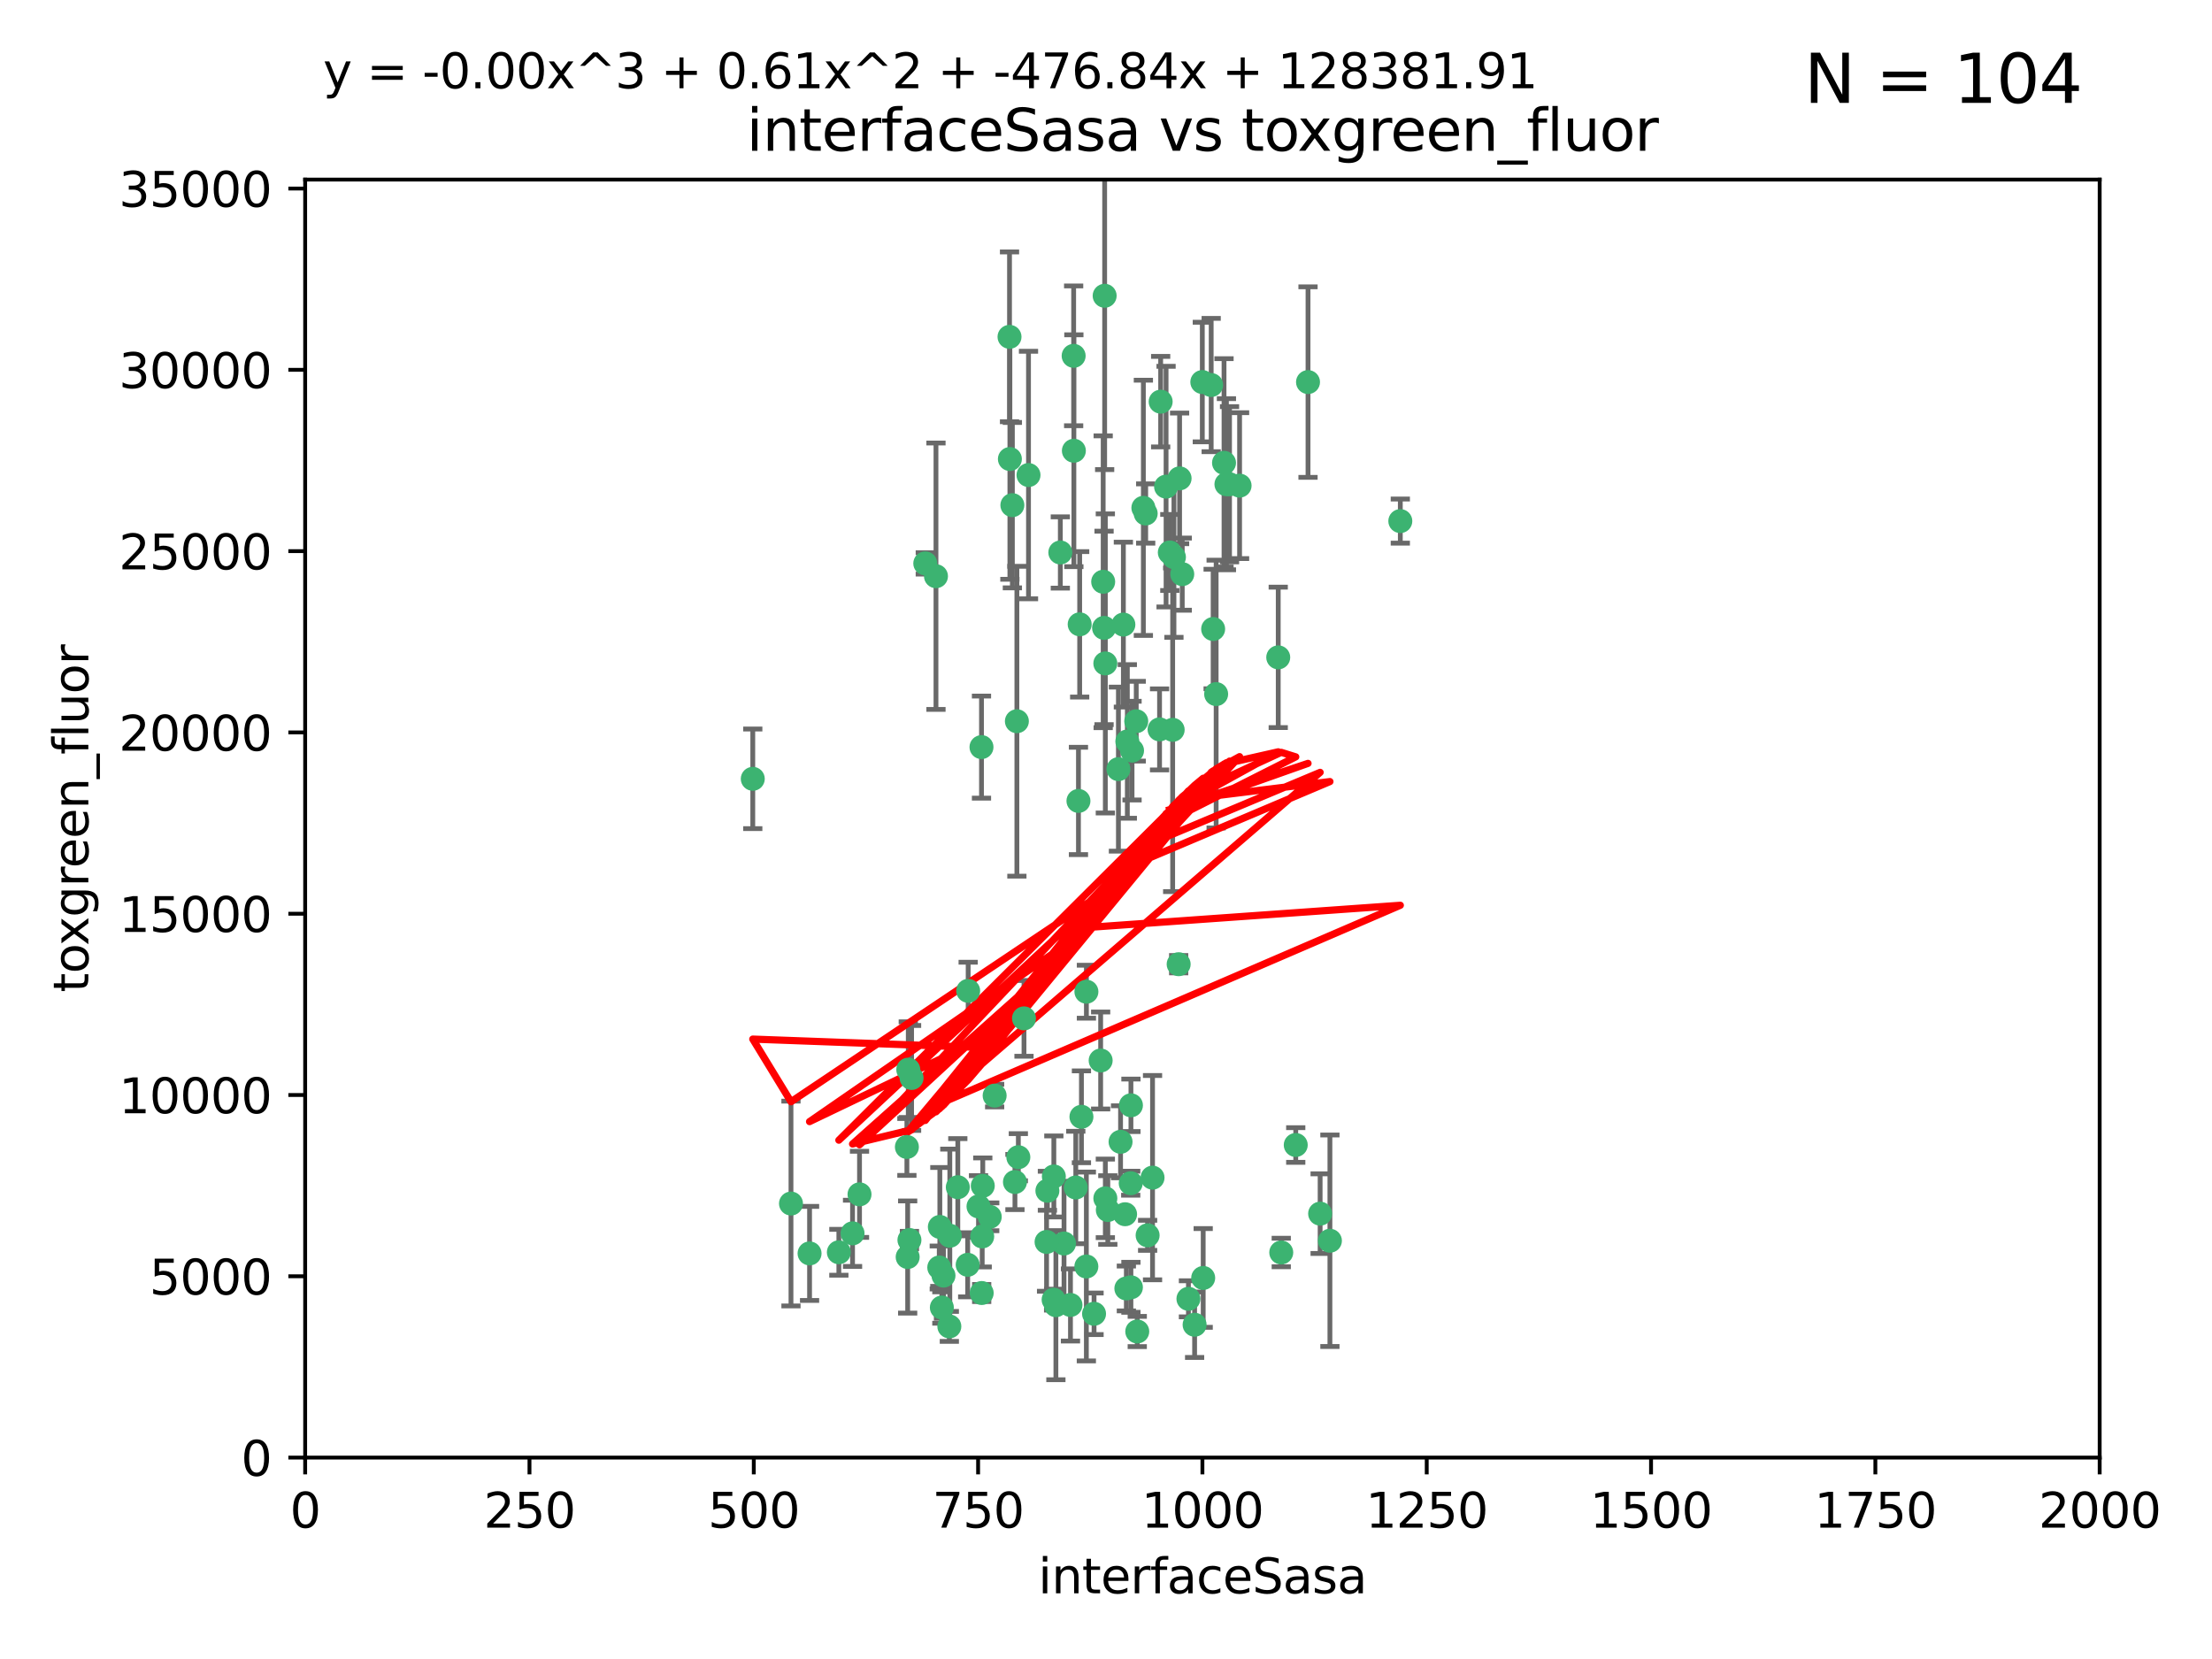 <?xml version="1.0" encoding="utf-8" standalone="no"?>
<!DOCTYPE svg PUBLIC "-//W3C//DTD SVG 1.1//EN"
  "http://www.w3.org/Graphics/SVG/1.1/DTD/svg11.dtd">
<svg xmlns:xlink="http://www.w3.org/1999/xlink" width="460.8pt" height="345.6pt" viewBox="0 0 460.8 345.6" xmlns="http://www.w3.org/2000/svg" version="1.1">
 <defs>
  <style type="text/css">*{stroke-linejoin: round; stroke-linecap: butt}</style>
 </defs>
 <g id="figure_1">
  <g id="patch_1">
   <path d="M 0 345.6 
L 460.8 345.6 
L 460.8 0 
L 0 0 
z
" style="fill: #ffffff"/>
  </g>
  <g id="axes_1">
   <g id="patch_2">
    <path d="M 63.571 303.64 
L 437.4 303.64 
L 437.4 37.411 
L 63.571 37.411 
z
" style="fill: #ffffff"/>
   </g>
   <g id="PathCollection_1">
    <defs>
     <path id="m4c80220339" d="M 0 1.118 
C 0.297 1.118 0.581 1 0.791 0.791 
C 1 0.581 1.118 0.297 1.118 0 
C 1.118 -0.297 1 -0.581 0.791 -0.791 
C 0.581 -1 0.297 -1.118 0 -1.118 
C -0.297 -1.118 -0.581 -1 -0.791 -0.791 
C -1 -0.581 -1.118 -0.297 -1.118 0 
C -1.118 0.297 -1 0.581 -0.791 0.791 
C -0.581 1 -0.297 1.118 0 1.118 
z
" style="stroke: #3cb371"/>
    </defs>
    <g clip-path="url(#p2723119b82)">
     <use xlink:href="#m4c80220339" x="243.693" y="115.09" style="fill: #3cb371; stroke: #3cb371"/>
     <use xlink:href="#m4c80220339" x="272.484" y="79.593" style="fill: #3cb371; stroke: #3cb371"/>
     <use xlink:href="#m4c80220339" x="242.914" y="101.372" style="fill: #3cb371; stroke: #3cb371"/>
     <use xlink:href="#m4c80220339" x="266.28" y="136.942" style="fill: #3cb371; stroke: #3cb371"/>
     <use xlink:href="#m4c80220339" x="254.987" y="96.415" style="fill: #3cb371; stroke: #3cb371"/>
     <use xlink:href="#m4c80220339" x="220.886" y="115.091" style="fill: #3cb371; stroke: #3cb371"/>
     <use xlink:href="#m4c80220339" x="230.119" y="61.614" style="fill: #3cb371; stroke: #3cb371"/>
     <use xlink:href="#m4c80220339" x="174.75" y="260.87" style="fill: #3cb371; stroke: #3cb371"/>
     <use xlink:href="#m4c80220339" x="241.787" y="83.673" style="fill: #3cb371; stroke: #3cb371"/>
     <use xlink:href="#m4c80220339" x="252.721" y="131.033" style="fill: #3cb371; stroke: #3cb371"/>
     <use xlink:href="#m4c80220339" x="252.312" y="80.209" style="fill: #3cb371; stroke: #3cb371"/>
     <use xlink:href="#m4c80220339" x="258.229" y="101.166" style="fill: #3cb371; stroke: #3cb371"/>
     <use xlink:href="#m4c80220339" x="223.66" y="74.129" style="fill: #3cb371; stroke: #3cb371"/>
     <use xlink:href="#m4c80220339" x="232.987" y="160.224" style="fill: #3cb371; stroke: #3cb371"/>
     <use xlink:href="#m4c80220339" x="241.557" y="151.945" style="fill: #3cb371; stroke: #3cb371"/>
     <use xlink:href="#m4c80220339" x="246.284" y="119.604" style="fill: #3cb371; stroke: #3cb371"/>
     <use xlink:href="#m4c80220339" x="253.345" y="144.591" style="fill: #3cb371; stroke: #3cb371"/>
     <use xlink:href="#m4c80220339" x="255.489" y="100.872" style="fill: #3cb371; stroke: #3cb371"/>
     <use xlink:href="#m4c80220339" x="244.553" y="116.067" style="fill: #3cb371; stroke: #3cb371"/>
     <use xlink:href="#m4c80220339" x="229.286" y="220.921" style="fill: #3cb371; stroke: #3cb371"/>
     <use xlink:href="#m4c80220339" x="210.378" y="95.624" style="fill: #3cb371; stroke: #3cb371"/>
     <use xlink:href="#m4c80220339" x="256.134" y="100.88" style="fill: #3cb371; stroke: #3cb371"/>
     <use xlink:href="#m4c80220339" x="238.185" y="105.788" style="fill: #3cb371; stroke: #3cb371"/>
     <use xlink:href="#m4c80220339" x="234.02" y="130.114" style="fill: #3cb371; stroke: #3cb371"/>
     <use xlink:href="#m4c80220339" x="230.261" y="138.203" style="fill: #3cb371; stroke: #3cb371"/>
     <use xlink:href="#m4c80220339" x="238.669" y="106.972" style="fill: #3cb371; stroke: #3cb371"/>
     <use xlink:href="#m4c80220339" x="226.319" y="206.592" style="fill: #3cb371; stroke: #3cb371"/>
     <use xlink:href="#m4c80220339" x="245.731" y="99.654" style="fill: #3cb371; stroke: #3cb371"/>
     <use xlink:href="#m4c80220339" x="266.908" y="260.914" style="fill: #3cb371; stroke: #3cb371"/>
     <use xlink:href="#m4c80220339" x="269.927" y="238.523" style="fill: #3cb371; stroke: #3cb371"/>
     <use xlink:href="#m4c80220339" x="240.095" y="245.325" style="fill: #3cb371; stroke: #3cb371"/>
     <use xlink:href="#m4c80220339" x="214.256" y="98.96" style="fill: #3cb371; stroke: #3cb371"/>
     <use xlink:href="#m4c80220339" x="197.765" y="276.318" style="fill: #3cb371; stroke: #3cb371"/>
     <use xlink:href="#m4c80220339" x="291.711" y="108.552" style="fill: #3cb371; stroke: #3cb371"/>
     <use xlink:href="#m4c80220339" x="224.916" y="130.059" style="fill: #3cb371; stroke: #3cb371"/>
     <use xlink:href="#m4c80220339" x="250.465" y="79.585" style="fill: #3cb371; stroke: #3cb371"/>
     <use xlink:href="#m4c80220339" x="204.462" y="155.635" style="fill: #3cb371; stroke: #3cb371"/>
     <use xlink:href="#m4c80220339" x="201.688" y="206.41" style="fill: #3cb371; stroke: #3cb371"/>
     <use xlink:href="#m4c80220339" x="194.981" y="120.034" style="fill: #3cb371; stroke: #3cb371"/>
     <use xlink:href="#m4c80220339" x="204.731" y="247.024" style="fill: #3cb371; stroke: #3cb371"/>
     <use xlink:href="#m4c80220339" x="223.708" y="93.895" style="fill: #3cb371; stroke: #3cb371"/>
     <use xlink:href="#m4c80220339" x="192.753" y="117.366" style="fill: #3cb371; stroke: #3cb371"/>
     <use xlink:href="#m4c80220339" x="229.813" y="121.191" style="fill: #3cb371; stroke: #3cb371"/>
     <use xlink:href="#m4c80220339" x="210.301" y="70.169" style="fill: #3cb371; stroke: #3cb371"/>
     <use xlink:href="#m4c80220339" x="224.662" y="166.847" style="fill: #3cb371; stroke: #3cb371"/>
     <use xlink:href="#m4c80220339" x="204.503" y="269.359" style="fill: #3cb371; stroke: #3cb371"/>
     <use xlink:href="#m4c80220339" x="275.007" y="252.825" style="fill: #3cb371; stroke: #3cb371"/>
     <use xlink:href="#m4c80220339" x="236.699" y="150.242" style="fill: #3cb371; stroke: #3cb371"/>
     <use xlink:href="#m4c80220339" x="219.534" y="245.077" style="fill: #3cb371; stroke: #3cb371"/>
     <use xlink:href="#m4c80220339" x="179.053" y="248.804" style="fill: #3cb371; stroke: #3cb371"/>
     <use xlink:href="#m4c80220339" x="234.375" y="252.947" style="fill: #3cb371; stroke: #3cb371"/>
     <use xlink:href="#m4c80220339" x="221.654" y="259.045" style="fill: #3cb371; stroke: #3cb371"/>
     <use xlink:href="#m4c80220339" x="212.14" y="241.067" style="fill: #3cb371; stroke: #3cb371"/>
     <use xlink:href="#m4c80220339" x="239.071" y="257.342" style="fill: #3cb371; stroke: #3cb371"/>
     <use xlink:href="#m4c80220339" x="195.666" y="264.042" style="fill: #3cb371; stroke: #3cb371"/>
     <use xlink:href="#m4c80220339" x="235.596" y="230.255" style="fill: #3cb371; stroke: #3cb371"/>
     <use xlink:href="#m4c80220339" x="247.573" y="270.567" style="fill: #3cb371; stroke: #3cb371"/>
     <use xlink:href="#m4c80220339" x="230.779" y="252.069" style="fill: #3cb371; stroke: #3cb371"/>
     <use xlink:href="#m4c80220339" x="224.106" y="247.376" style="fill: #3cb371; stroke: #3cb371"/>
     <use xlink:href="#m4c80220339" x="235.59" y="268.169" style="fill: #3cb371; stroke: #3cb371"/>
     <use xlink:href="#m4c80220339" x="201.587" y="263.481" style="fill: #3cb371; stroke: #3cb371"/>
     <use xlink:href="#m4c80220339" x="236.912" y="277.375" style="fill: #3cb371; stroke: #3cb371"/>
     <use xlink:href="#m4c80220339" x="203.841" y="251.323" style="fill: #3cb371; stroke: #3cb371"/>
     <use xlink:href="#m4c80220339" x="219.488" y="270.746" style="fill: #3cb371; stroke: #3cb371"/>
     <use xlink:href="#m4c80220339" x="196.206" y="272.382" style="fill: #3cb371; stroke: #3cb371"/>
     <use xlink:href="#m4c80220339" x="189.211" y="222.83" style="fill: #3cb371; stroke: #3cb371"/>
     <use xlink:href="#m4c80220339" x="226.308" y="263.833" style="fill: #3cb371; stroke: #3cb371"/>
     <use xlink:href="#m4c80220339" x="188.922" y="238.934" style="fill: #3cb371; stroke: #3cb371"/>
     <use xlink:href="#m4c80220339" x="211.835" y="150.246" style="fill: #3cb371; stroke: #3cb371"/>
     <use xlink:href="#m4c80220339" x="233.433" y="237.859" style="fill: #3cb371; stroke: #3cb371"/>
     <use xlink:href="#m4c80220339" x="277.046" y="258.47" style="fill: #3cb371; stroke: #3cb371"/>
     <use xlink:href="#m4c80220339" x="245.536" y="200.861" style="fill: #3cb371; stroke: #3cb371"/>
     <use xlink:href="#m4c80220339" x="196.546" y="265.728" style="fill: #3cb371; stroke: #3cb371"/>
     <use xlink:href="#m4c80220339" x="206.181" y="253.482" style="fill: #3cb371; stroke: #3cb371"/>
     <use xlink:href="#m4c80220339" x="244.288" y="152.035" style="fill: #3cb371; stroke: #3cb371"/>
     <use xlink:href="#m4c80220339" x="248.859" y="275.967" style="fill: #3cb371; stroke: #3cb371"/>
     <use xlink:href="#m4c80220339" x="250.648" y="266.22" style="fill: #3cb371; stroke: #3cb371"/>
     <use xlink:href="#m4c80220339" x="195.787" y="255.591" style="fill: #3cb371; stroke: #3cb371"/>
     <use xlink:href="#m4c80220339" x="213.318" y="212.147" style="fill: #3cb371; stroke: #3cb371"/>
     <use xlink:href="#m4c80220339" x="235.826" y="156.366" style="fill: #3cb371; stroke: #3cb371"/>
     <use xlink:href="#m4c80220339" x="189.452" y="258.32" style="fill: #3cb371; stroke: #3cb371"/>
     <use xlink:href="#m4c80220339" x="204.611" y="257.576" style="fill: #3cb371; stroke: #3cb371"/>
     <use xlink:href="#m4c80220339" x="218.192" y="248.058" style="fill: #3cb371; stroke: #3cb371"/>
     <use xlink:href="#m4c80220339" x="229.998" y="130.801" style="fill: #3cb371; stroke: #3cb371"/>
     <use xlink:href="#m4c80220339" x="219.963" y="271.896" style="fill: #3cb371; stroke: #3cb371"/>
     <use xlink:href="#m4c80220339" x="177.602" y="256.929" style="fill: #3cb371; stroke: #3cb371"/>
     <use xlink:href="#m4c80220339" x="189.899" y="224.561" style="fill: #3cb371; stroke: #3cb371"/>
     <use xlink:href="#m4c80220339" x="227.91" y="273.685" style="fill: #3cb371; stroke: #3cb371"/>
     <use xlink:href="#m4c80220339" x="197.864" y="257.429" style="fill: #3cb371; stroke: #3cb371"/>
     <use xlink:href="#m4c80220339" x="234.846" y="154.457" style="fill: #3cb371; stroke: #3cb371"/>
     <use xlink:href="#m4c80220339" x="234.641" y="268.409" style="fill: #3cb371; stroke: #3cb371"/>
     <use xlink:href="#m4c80220339" x="210.895" y="105.234" style="fill: #3cb371; stroke: #3cb371"/>
     <use xlink:href="#m4c80220339" x="168.647" y="261.112" style="fill: #3cb371; stroke: #3cb371"/>
     <use xlink:href="#m4c80220339" x="223" y="271.847" style="fill: #3cb371; stroke: #3cb371"/>
     <use xlink:href="#m4c80220339" x="189.084" y="261.862" style="fill: #3cb371; stroke: #3cb371"/>
     <use xlink:href="#m4c80220339" x="225.284" y="232.65" style="fill: #3cb371; stroke: #3cb371"/>
     <use xlink:href="#m4c80220339" x="218.019" y="258.72" style="fill: #3cb371; stroke: #3cb371"/>
     <use xlink:href="#m4c80220339" x="211.432" y="246.235" style="fill: #3cb371; stroke: #3cb371"/>
     <use xlink:href="#m4c80220339" x="199.529" y="247.319" style="fill: #3cb371; stroke: #3cb371"/>
     <use xlink:href="#m4c80220339" x="235.549" y="246.485" style="fill: #3cb371; stroke: #3cb371"/>
     <use xlink:href="#m4c80220339" x="207.202" y="228.234" style="fill: #3cb371; stroke: #3cb371"/>
     <use xlink:href="#m4c80220339" x="156.817" y="162.243" style="fill: #3cb371; stroke: #3cb371"/>
     <use xlink:href="#m4c80220339" x="164.776" y="250.721" style="fill: #3cb371; stroke: #3cb371"/>
     <use xlink:href="#m4c80220339" x="230.263" y="249.638" style="fill: #3cb371; stroke: #3cb371"/>
    </g>
   </g>
   <g id="matplotlib.axis_1">
    <g id="xtick_1">
     <g id="line2d_1">
      <defs>
       <path id="m3fca8e3ff0" d="M 0 0 
L 0 3.5 
" style="stroke: #000000; stroke-width: 0.8"/>
      </defs>
      <g>
       <use xlink:href="#m3fca8e3ff0" x="63.571" y="303.64" style="stroke: #000000; stroke-width: 0.8"/>
      </g>
     </g>
     <g id="text_1">
      <!-- 0 -->
      <g transform="translate(60.39 318.238)scale(0.1 -0.1)">
       <defs>
        <path id="DejaVuSans-30" d="M 2034 4250 
Q 1547 4250 1301 3770 
Q 1056 3291 1056 2328 
Q 1056 1369 1301 889 
Q 1547 409 2034 409 
Q 2525 409 2770 889 
Q 3016 1369 3016 2328 
Q 3016 3291 2770 3770 
Q 2525 4250 2034 4250 
z
M 2034 4750 
Q 2819 4750 3233 4129 
Q 3647 3509 3647 2328 
Q 3647 1150 3233 529 
Q 2819 -91 2034 -91 
Q 1250 -91 836 529 
Q 422 1150 422 2328 
Q 422 3509 836 4129 
Q 1250 4750 2034 4750 
z
" transform="scale(0.016)"/>
       </defs>
       <use xlink:href="#DejaVuSans-30"/>
      </g>
     </g>
    </g>
    <g id="xtick_2">
     <g id="line2d_2">
      <g>
       <use xlink:href="#m3fca8e3ff0" x="110.3" y="303.64" style="stroke: #000000; stroke-width: 0.8"/>
      </g>
     </g>
     <g id="text_2">
      <!-- 250 -->
      <g transform="translate(100.756 318.238)scale(0.1 -0.1)">
       <defs>
        <path id="DejaVuSans-32" d="M 1228 531 
L 3431 531 
L 3431 0 
L 469 0 
L 469 531 
Q 828 903 1448 1529 
Q 2069 2156 2228 2338 
Q 2531 2678 2651 2914 
Q 2772 3150 2772 3378 
Q 2772 3750 2511 3984 
Q 2250 4219 1831 4219 
Q 1534 4219 1204 4116 
Q 875 4013 500 3803 
L 500 4441 
Q 881 4594 1212 4672 
Q 1544 4750 1819 4750 
Q 2544 4750 2975 4387 
Q 3406 4025 3406 3419 
Q 3406 3131 3298 2873 
Q 3191 2616 2906 2266 
Q 2828 2175 2409 1742 
Q 1991 1309 1228 531 
z
" transform="scale(0.016)"/>
        <path id="DejaVuSans-35" d="M 691 4666 
L 3169 4666 
L 3169 4134 
L 1269 4134 
L 1269 2991 
Q 1406 3038 1543 3061 
Q 1681 3084 1819 3084 
Q 2600 3084 3056 2656 
Q 3513 2228 3513 1497 
Q 3513 744 3044 326 
Q 2575 -91 1722 -91 
Q 1428 -91 1123 -41 
Q 819 9 494 109 
L 494 744 
Q 775 591 1075 516 
Q 1375 441 1709 441 
Q 2250 441 2565 725 
Q 2881 1009 2881 1497 
Q 2881 1984 2565 2268 
Q 2250 2553 1709 2553 
Q 1456 2553 1204 2497 
Q 953 2441 691 2322 
L 691 4666 
z
" transform="scale(0.016)"/>
       </defs>
       <use xlink:href="#DejaVuSans-32"/>
       <use xlink:href="#DejaVuSans-35" x="63.623"/>
       <use xlink:href="#DejaVuSans-30" x="127.246"/>
      </g>
     </g>
    </g>
    <g id="xtick_3">
     <g id="line2d_3">
      <g>
       <use xlink:href="#m3fca8e3ff0" x="157.028" y="303.64" style="stroke: #000000; stroke-width: 0.8"/>
      </g>
     </g>
     <g id="text_3">
      <!-- 500 -->
      <g transform="translate(147.485 318.238)scale(0.1 -0.1)">
       <use xlink:href="#DejaVuSans-35"/>
       <use xlink:href="#DejaVuSans-30" x="63.623"/>
       <use xlink:href="#DejaVuSans-30" x="127.246"/>
      </g>
     </g>
    </g>
    <g id="xtick_4">
     <g id="line2d_4">
      <g>
       <use xlink:href="#m3fca8e3ff0" x="203.757" y="303.64" style="stroke: #000000; stroke-width: 0.8"/>
      </g>
     </g>
     <g id="text_4">
      <!-- 750 -->
      <g transform="translate(194.213 318.238)scale(0.1 -0.1)">
       <defs>
        <path id="DejaVuSans-37" d="M 525 4666 
L 3525 4666 
L 3525 4397 
L 1831 0 
L 1172 0 
L 2766 4134 
L 525 4134 
L 525 4666 
z
" transform="scale(0.016)"/>
       </defs>
       <use xlink:href="#DejaVuSans-37"/>
       <use xlink:href="#DejaVuSans-35" x="63.623"/>
       <use xlink:href="#DejaVuSans-30" x="127.246"/>
      </g>
     </g>
    </g>
    <g id="xtick_5">
     <g id="line2d_5">
      <g>
       <use xlink:href="#m3fca8e3ff0" x="250.486" y="303.64" style="stroke: #000000; stroke-width: 0.8"/>
      </g>
     </g>
     <g id="text_5">
      <!-- 1000 -->
      <g transform="translate(237.761 318.238)scale(0.1 -0.1)">
       <defs>
        <path id="DejaVuSans-31" d="M 794 531 
L 1825 531 
L 1825 4091 
L 703 3866 
L 703 4441 
L 1819 4666 
L 2450 4666 
L 2450 531 
L 3481 531 
L 3481 0 
L 794 0 
L 794 531 
z
" transform="scale(0.016)"/>
       </defs>
       <use xlink:href="#DejaVuSans-31"/>
       <use xlink:href="#DejaVuSans-30" x="63.623"/>
       <use xlink:href="#DejaVuSans-30" x="127.246"/>
       <use xlink:href="#DejaVuSans-30" x="190.869"/>
      </g>
     </g>
    </g>
    <g id="xtick_6">
     <g id="line2d_6">
      <g>
       <use xlink:href="#m3fca8e3ff0" x="297.214" y="303.64" style="stroke: #000000; stroke-width: 0.8"/>
      </g>
     </g>
     <g id="text_6">
      <!-- 1250 -->
      <g transform="translate(284.489 318.238)scale(0.1 -0.1)">
       <use xlink:href="#DejaVuSans-31"/>
       <use xlink:href="#DejaVuSans-32" x="63.623"/>
       <use xlink:href="#DejaVuSans-35" x="127.246"/>
       <use xlink:href="#DejaVuSans-30" x="190.869"/>
      </g>
     </g>
    </g>
    <g id="xtick_7">
     <g id="line2d_7">
      <g>
       <use xlink:href="#m3fca8e3ff0" x="343.943" y="303.64" style="stroke: #000000; stroke-width: 0.8"/>
      </g>
     </g>
     <g id="text_7">
      <!-- 1500 -->
      <g transform="translate(331.218 318.238)scale(0.1 -0.1)">
       <use xlink:href="#DejaVuSans-31"/>
       <use xlink:href="#DejaVuSans-35" x="63.623"/>
       <use xlink:href="#DejaVuSans-30" x="127.246"/>
       <use xlink:href="#DejaVuSans-30" x="190.869"/>
      </g>
     </g>
    </g>
    <g id="xtick_8">
     <g id="line2d_8">
      <g>
       <use xlink:href="#m3fca8e3ff0" x="390.671" y="303.64" style="stroke: #000000; stroke-width: 0.8"/>
      </g>
     </g>
     <g id="text_8">
      <!-- 1750 -->
      <g transform="translate(377.946 318.238)scale(0.1 -0.1)">
       <use xlink:href="#DejaVuSans-31"/>
       <use xlink:href="#DejaVuSans-37" x="63.623"/>
       <use xlink:href="#DejaVuSans-35" x="127.246"/>
       <use xlink:href="#DejaVuSans-30" x="190.869"/>
      </g>
     </g>
    </g>
    <g id="xtick_9">
     <g id="line2d_9">
      <g>
       <use xlink:href="#m3fca8e3ff0" x="437.4" y="303.64" style="stroke: #000000; stroke-width: 0.8"/>
      </g>
     </g>
     <g id="text_9">
      <!-- 2000 -->
      <g transform="translate(424.675 318.238)scale(0.1 -0.1)">
       <use xlink:href="#DejaVuSans-32"/>
       <use xlink:href="#DejaVuSans-30" x="63.623"/>
       <use xlink:href="#DejaVuSans-30" x="127.246"/>
       <use xlink:href="#DejaVuSans-30" x="190.869"/>
      </g>
     </g>
    </g>
    <g id="text_10">
     <!-- interfaceSasa -->
     <g transform="translate(216.279 331.917)scale(0.1 -0.1)">
      <defs>
       <path id="DejaVuSans-69" d="M 603 3500 
L 1178 3500 
L 1178 0 
L 603 0 
L 603 3500 
z
M 603 4863 
L 1178 4863 
L 1178 4134 
L 603 4134 
L 603 4863 
z
" transform="scale(0.016)"/>
       <path id="DejaVuSans-6e" d="M 3513 2113 
L 3513 0 
L 2938 0 
L 2938 2094 
Q 2938 2591 2744 2837 
Q 2550 3084 2163 3084 
Q 1697 3084 1428 2787 
Q 1159 2491 1159 1978 
L 1159 0 
L 581 0 
L 581 3500 
L 1159 3500 
L 1159 2956 
Q 1366 3272 1645 3428 
Q 1925 3584 2291 3584 
Q 2894 3584 3203 3211 
Q 3513 2838 3513 2113 
z
" transform="scale(0.016)"/>
       <path id="DejaVuSans-74" d="M 1172 4494 
L 1172 3500 
L 2356 3500 
L 2356 3053 
L 1172 3053 
L 1172 1153 
Q 1172 725 1289 603 
Q 1406 481 1766 481 
L 2356 481 
L 2356 0 
L 1766 0 
Q 1100 0 847 248 
Q 594 497 594 1153 
L 594 3053 
L 172 3053 
L 172 3500 
L 594 3500 
L 594 4494 
L 1172 4494 
z
" transform="scale(0.016)"/>
       <path id="DejaVuSans-65" d="M 3597 1894 
L 3597 1613 
L 953 1613 
Q 991 1019 1311 708 
Q 1631 397 2203 397 
Q 2534 397 2845 478 
Q 3156 559 3463 722 
L 3463 178 
Q 3153 47 2828 -22 
Q 2503 -91 2169 -91 
Q 1331 -91 842 396 
Q 353 884 353 1716 
Q 353 2575 817 3079 
Q 1281 3584 2069 3584 
Q 2775 3584 3186 3129 
Q 3597 2675 3597 1894 
z
M 3022 2063 
Q 3016 2534 2758 2815 
Q 2500 3097 2075 3097 
Q 1594 3097 1305 2825 
Q 1016 2553 972 2059 
L 3022 2063 
z
" transform="scale(0.016)"/>
       <path id="DejaVuSans-72" d="M 2631 2963 
Q 2534 3019 2420 3045 
Q 2306 3072 2169 3072 
Q 1681 3072 1420 2755 
Q 1159 2438 1159 1844 
L 1159 0 
L 581 0 
L 581 3500 
L 1159 3500 
L 1159 2956 
Q 1341 3275 1631 3429 
Q 1922 3584 2338 3584 
Q 2397 3584 2469 3576 
Q 2541 3569 2628 3553 
L 2631 2963 
z
" transform="scale(0.016)"/>
       <path id="DejaVuSans-66" d="M 2375 4863 
L 2375 4384 
L 1825 4384 
Q 1516 4384 1395 4259 
Q 1275 4134 1275 3809 
L 1275 3500 
L 2222 3500 
L 2222 3053 
L 1275 3053 
L 1275 0 
L 697 0 
L 697 3053 
L 147 3053 
L 147 3500 
L 697 3500 
L 697 3744 
Q 697 4328 969 4595 
Q 1241 4863 1831 4863 
L 2375 4863 
z
" transform="scale(0.016)"/>
       <path id="DejaVuSans-61" d="M 2194 1759 
Q 1497 1759 1228 1600 
Q 959 1441 959 1056 
Q 959 750 1161 570 
Q 1363 391 1709 391 
Q 2188 391 2477 730 
Q 2766 1069 2766 1631 
L 2766 1759 
L 2194 1759 
z
M 3341 1997 
L 3341 0 
L 2766 0 
L 2766 531 
Q 2569 213 2275 61 
Q 1981 -91 1556 -91 
Q 1019 -91 701 211 
Q 384 513 384 1019 
Q 384 1609 779 1909 
Q 1175 2209 1959 2209 
L 2766 2209 
L 2766 2266 
Q 2766 2663 2505 2880 
Q 2244 3097 1772 3097 
Q 1472 3097 1187 3025 
Q 903 2953 641 2809 
L 641 3341 
Q 956 3463 1253 3523 
Q 1550 3584 1831 3584 
Q 2591 3584 2966 3190 
Q 3341 2797 3341 1997 
z
" transform="scale(0.016)"/>
       <path id="DejaVuSans-63" d="M 3122 3366 
L 3122 2828 
Q 2878 2963 2633 3030 
Q 2388 3097 2138 3097 
Q 1578 3097 1268 2742 
Q 959 2388 959 1747 
Q 959 1106 1268 751 
Q 1578 397 2138 397 
Q 2388 397 2633 464 
Q 2878 531 3122 666 
L 3122 134 
Q 2881 22 2623 -34 
Q 2366 -91 2075 -91 
Q 1284 -91 818 406 
Q 353 903 353 1747 
Q 353 2603 823 3093 
Q 1294 3584 2113 3584 
Q 2378 3584 2631 3529 
Q 2884 3475 3122 3366 
z
" transform="scale(0.016)"/>
       <path id="DejaVuSans-53" d="M 3425 4513 
L 3425 3897 
Q 3066 4069 2747 4153 
Q 2428 4238 2131 4238 
Q 1616 4238 1336 4038 
Q 1056 3838 1056 3469 
Q 1056 3159 1242 3001 
Q 1428 2844 1947 2747 
L 2328 2669 
Q 3034 2534 3370 2195 
Q 3706 1856 3706 1288 
Q 3706 609 3251 259 
Q 2797 -91 1919 -91 
Q 1588 -91 1214 -16 
Q 841 59 441 206 
L 441 856 
Q 825 641 1194 531 
Q 1563 422 1919 422 
Q 2459 422 2753 634 
Q 3047 847 3047 1241 
Q 3047 1584 2836 1778 
Q 2625 1972 2144 2069 
L 1759 2144 
Q 1053 2284 737 2584 
Q 422 2884 422 3419 
Q 422 4038 858 4394 
Q 1294 4750 2059 4750 
Q 2388 4750 2728 4690 
Q 3069 4631 3425 4513 
z
" transform="scale(0.016)"/>
       <path id="DejaVuSans-73" d="M 2834 3397 
L 2834 2853 
Q 2591 2978 2328 3040 
Q 2066 3103 1784 3103 
Q 1356 3103 1142 2972 
Q 928 2841 928 2578 
Q 928 2378 1081 2264 
Q 1234 2150 1697 2047 
L 1894 2003 
Q 2506 1872 2764 1633 
Q 3022 1394 3022 966 
Q 3022 478 2636 193 
Q 2250 -91 1575 -91 
Q 1294 -91 989 -36 
Q 684 19 347 128 
L 347 722 
Q 666 556 975 473 
Q 1284 391 1588 391 
Q 1994 391 2212 530 
Q 2431 669 2431 922 
Q 2431 1156 2273 1281 
Q 2116 1406 1581 1522 
L 1381 1569 
Q 847 1681 609 1914 
Q 372 2147 372 2553 
Q 372 3047 722 3315 
Q 1072 3584 1716 3584 
Q 2034 3584 2315 3537 
Q 2597 3491 2834 3397 
z
" transform="scale(0.016)"/>
      </defs>
      <use xlink:href="#DejaVuSans-69"/>
      <use xlink:href="#DejaVuSans-6e" x="27.783"/>
      <use xlink:href="#DejaVuSans-74" x="91.162"/>
      <use xlink:href="#DejaVuSans-65" x="130.371"/>
      <use xlink:href="#DejaVuSans-72" x="191.895"/>
      <use xlink:href="#DejaVuSans-66" x="233.008"/>
      <use xlink:href="#DejaVuSans-61" x="268.213"/>
      <use xlink:href="#DejaVuSans-63" x="329.492"/>
      <use xlink:href="#DejaVuSans-65" x="384.473"/>
      <use xlink:href="#DejaVuSans-53" x="445.996"/>
      <use xlink:href="#DejaVuSans-61" x="509.473"/>
      <use xlink:href="#DejaVuSans-73" x="570.752"/>
      <use xlink:href="#DejaVuSans-61" x="622.852"/>
     </g>
    </g>
   </g>
   <g id="matplotlib.axis_2">
    <g id="ytick_1">
     <g id="line2d_10">
      <defs>
       <path id="m46f7e3e009" d="M 0 0 
L -3.5 0 
" style="stroke: #000000; stroke-width: 0.8"/>
      </defs>
      <g>
       <use xlink:href="#m46f7e3e009" x="63.571" y="303.64" style="stroke: #000000; stroke-width: 0.8"/>
      </g>
     </g>
     <g id="text_11">
      <!-- 0 -->
      <g transform="translate(50.209 307.439)scale(0.1 -0.1)">
       <use xlink:href="#DejaVuSans-30"/>
      </g>
     </g>
    </g>
    <g id="ytick_2">
     <g id="line2d_11">
      <g>
       <use xlink:href="#m46f7e3e009" x="63.571" y="265.874" style="stroke: #000000; stroke-width: 0.8"/>
      </g>
     </g>
     <g id="text_12">
      <!-- 5000 -->
      <g transform="translate(31.121 269.673)scale(0.1 -0.1)">
       <use xlink:href="#DejaVuSans-35"/>
       <use xlink:href="#DejaVuSans-30" x="63.623"/>
       <use xlink:href="#DejaVuSans-30" x="127.246"/>
       <use xlink:href="#DejaVuSans-30" x="190.869"/>
      </g>
     </g>
    </g>
    <g id="ytick_3">
     <g id="line2d_12">
      <g>
       <use xlink:href="#m46f7e3e009" x="63.571" y="228.108" style="stroke: #000000; stroke-width: 0.8"/>
      </g>
     </g>
     <g id="text_13">
      <!-- 10000 -->
      <g transform="translate(24.759 231.907)scale(0.1 -0.1)">
       <use xlink:href="#DejaVuSans-31"/>
       <use xlink:href="#DejaVuSans-30" x="63.623"/>
       <use xlink:href="#DejaVuSans-30" x="127.246"/>
       <use xlink:href="#DejaVuSans-30" x="190.869"/>
       <use xlink:href="#DejaVuSans-30" x="254.492"/>
      </g>
     </g>
    </g>
    <g id="ytick_4">
     <g id="line2d_13">
      <g>
       <use xlink:href="#m46f7e3e009" x="63.571" y="190.342" style="stroke: #000000; stroke-width: 0.8"/>
      </g>
     </g>
     <g id="text_14">
      <!-- 15000 -->
      <g transform="translate(24.759 194.141)scale(0.1 -0.1)">
       <use xlink:href="#DejaVuSans-31"/>
       <use xlink:href="#DejaVuSans-35" x="63.623"/>
       <use xlink:href="#DejaVuSans-30" x="127.246"/>
       <use xlink:href="#DejaVuSans-30" x="190.869"/>
       <use xlink:href="#DejaVuSans-30" x="254.492"/>
      </g>
     </g>
    </g>
    <g id="ytick_5">
     <g id="line2d_14">
      <g>
       <use xlink:href="#m46f7e3e009" x="63.571" y="152.576" style="stroke: #000000; stroke-width: 0.8"/>
      </g>
     </g>
     <g id="text_15">
      <!-- 20000 -->
      <g transform="translate(24.759 156.375)scale(0.1 -0.1)">
       <use xlink:href="#DejaVuSans-32"/>
       <use xlink:href="#DejaVuSans-30" x="63.623"/>
       <use xlink:href="#DejaVuSans-30" x="127.246"/>
       <use xlink:href="#DejaVuSans-30" x="190.869"/>
       <use xlink:href="#DejaVuSans-30" x="254.492"/>
      </g>
     </g>
    </g>
    <g id="ytick_6">
     <g id="line2d_15">
      <g>
       <use xlink:href="#m46f7e3e009" x="63.571" y="114.81" style="stroke: #000000; stroke-width: 0.8"/>
      </g>
     </g>
     <g id="text_16">
      <!-- 25000 -->
      <g transform="translate(24.759 118.609)scale(0.1 -0.1)">
       <use xlink:href="#DejaVuSans-32"/>
       <use xlink:href="#DejaVuSans-35" x="63.623"/>
       <use xlink:href="#DejaVuSans-30" x="127.246"/>
       <use xlink:href="#DejaVuSans-30" x="190.869"/>
       <use xlink:href="#DejaVuSans-30" x="254.492"/>
      </g>
     </g>
    </g>
    <g id="ytick_7">
     <g id="line2d_16">
      <g>
       <use xlink:href="#m46f7e3e009" x="63.571" y="77.044" style="stroke: #000000; stroke-width: 0.8"/>
      </g>
     </g>
     <g id="text_17">
      <!-- 30000 -->
      <g transform="translate(24.759 80.844)scale(0.1 -0.1)">
       <defs>
        <path id="DejaVuSans-33" d="M 2597 2516 
Q 3050 2419 3304 2112 
Q 3559 1806 3559 1356 
Q 3559 666 3084 287 
Q 2609 -91 1734 -91 
Q 1441 -91 1130 -33 
Q 819 25 488 141 
L 488 750 
Q 750 597 1062 519 
Q 1375 441 1716 441 
Q 2309 441 2620 675 
Q 2931 909 2931 1356 
Q 2931 1769 2642 2001 
Q 2353 2234 1838 2234 
L 1294 2234 
L 1294 2753 
L 1863 2753 
Q 2328 2753 2575 2939 
Q 2822 3125 2822 3475 
Q 2822 3834 2567 4026 
Q 2313 4219 1838 4219 
Q 1578 4219 1281 4162 
Q 984 4106 628 3988 
L 628 4550 
Q 988 4650 1302 4700 
Q 1616 4750 1894 4750 
Q 2613 4750 3031 4423 
Q 3450 4097 3450 3541 
Q 3450 3153 3228 2886 
Q 3006 2619 2597 2516 
z
" transform="scale(0.016)"/>
       </defs>
       <use xlink:href="#DejaVuSans-33"/>
       <use xlink:href="#DejaVuSans-30" x="63.623"/>
       <use xlink:href="#DejaVuSans-30" x="127.246"/>
       <use xlink:href="#DejaVuSans-30" x="190.869"/>
       <use xlink:href="#DejaVuSans-30" x="254.492"/>
      </g>
     </g>
    </g>
    <g id="ytick_8">
     <g id="line2d_17">
      <g>
       <use xlink:href="#m46f7e3e009" x="63.571" y="39.278" style="stroke: #000000; stroke-width: 0.8"/>
      </g>
     </g>
     <g id="text_18">
      <!-- 35000 -->
      <g transform="translate(24.759 43.078)scale(0.1 -0.1)">
       <use xlink:href="#DejaVuSans-33"/>
       <use xlink:href="#DejaVuSans-35" x="63.623"/>
       <use xlink:href="#DejaVuSans-30" x="127.246"/>
       <use xlink:href="#DejaVuSans-30" x="190.869"/>
       <use xlink:href="#DejaVuSans-30" x="254.492"/>
      </g>
     </g>
    </g>
    <g id="text_19">
     <!-- toxgreen_fluor -->
     <g transform="translate(18.401 206.72)rotate(-90)scale(0.1 -0.1)">
      <defs>
       <path id="DejaVuSans-6f" d="M 1959 3097 
Q 1497 3097 1228 2736 
Q 959 2375 959 1747 
Q 959 1119 1226 758 
Q 1494 397 1959 397 
Q 2419 397 2687 759 
Q 2956 1122 2956 1747 
Q 2956 2369 2687 2733 
Q 2419 3097 1959 3097 
z
M 1959 3584 
Q 2709 3584 3137 3096 
Q 3566 2609 3566 1747 
Q 3566 888 3137 398 
Q 2709 -91 1959 -91 
Q 1206 -91 779 398 
Q 353 888 353 1747 
Q 353 2609 779 3096 
Q 1206 3584 1959 3584 
z
" transform="scale(0.016)"/>
       <path id="DejaVuSans-78" d="M 3513 3500 
L 2247 1797 
L 3578 0 
L 2900 0 
L 1881 1375 
L 863 0 
L 184 0 
L 1544 1831 
L 300 3500 
L 978 3500 
L 1906 2253 
L 2834 3500 
L 3513 3500 
z
" transform="scale(0.016)"/>
       <path id="DejaVuSans-67" d="M 2906 1791 
Q 2906 2416 2648 2759 
Q 2391 3103 1925 3103 
Q 1463 3103 1205 2759 
Q 947 2416 947 1791 
Q 947 1169 1205 825 
Q 1463 481 1925 481 
Q 2391 481 2648 825 
Q 2906 1169 2906 1791 
z
M 3481 434 
Q 3481 -459 3084 -895 
Q 2688 -1331 1869 -1331 
Q 1566 -1331 1297 -1286 
Q 1028 -1241 775 -1147 
L 775 -588 
Q 1028 -725 1275 -790 
Q 1522 -856 1778 -856 
Q 2344 -856 2625 -561 
Q 2906 -266 2906 331 
L 2906 616 
Q 2728 306 2450 153 
Q 2172 0 1784 0 
Q 1141 0 747 490 
Q 353 981 353 1791 
Q 353 2603 747 3093 
Q 1141 3584 1784 3584 
Q 2172 3584 2450 3431 
Q 2728 3278 2906 2969 
L 2906 3500 
L 3481 3500 
L 3481 434 
z
" transform="scale(0.016)"/>
       <path id="DejaVuSans-5f" d="M 3263 -1063 
L 3263 -1509 
L -63 -1509 
L -63 -1063 
L 3263 -1063 
z
" transform="scale(0.016)"/>
       <path id="DejaVuSans-6c" d="M 603 4863 
L 1178 4863 
L 1178 0 
L 603 0 
L 603 4863 
z
" transform="scale(0.016)"/>
       <path id="DejaVuSans-75" d="M 544 1381 
L 544 3500 
L 1119 3500 
L 1119 1403 
Q 1119 906 1312 657 
Q 1506 409 1894 409 
Q 2359 409 2629 706 
Q 2900 1003 2900 1516 
L 2900 3500 
L 3475 3500 
L 3475 0 
L 2900 0 
L 2900 538 
Q 2691 219 2414 64 
Q 2138 -91 1772 -91 
Q 1169 -91 856 284 
Q 544 659 544 1381 
z
M 1991 3584 
L 1991 3584 
z
" transform="scale(0.016)"/>
      </defs>
      <use xlink:href="#DejaVuSans-74"/>
      <use xlink:href="#DejaVuSans-6f" x="39.209"/>
      <use xlink:href="#DejaVuSans-78" x="97.266"/>
      <use xlink:href="#DejaVuSans-67" x="156.445"/>
      <use xlink:href="#DejaVuSans-72" x="219.922"/>
      <use xlink:href="#DejaVuSans-65" x="258.785"/>
      <use xlink:href="#DejaVuSans-65" x="320.309"/>
      <use xlink:href="#DejaVuSans-6e" x="381.832"/>
      <use xlink:href="#DejaVuSans-5f" x="445.211"/>
      <use xlink:href="#DejaVuSans-66" x="495.211"/>
      <use xlink:href="#DejaVuSans-6c" x="530.416"/>
      <use xlink:href="#DejaVuSans-75" x="558.199"/>
      <use xlink:href="#DejaVuSans-6f" x="621.578"/>
      <use xlink:href="#DejaVuSans-72" x="682.76"/>
     </g>
    </g>
   </g>
   <g id="LineCollection_1">
    <path d="M 243.693 123.008 
L 243.693 107.171 
" clip-path="url(#p2723119b82)" style="fill: none; stroke: #696969"/>
    <path d="M 272.484 99.437 
L 272.484 59.75 
" clip-path="url(#p2723119b82)" style="fill: none; stroke: #696969"/>
    <path d="M 242.914 126.436 
L 242.914 76.309 
" clip-path="url(#p2723119b82)" style="fill: none; stroke: #696969"/>
    <path d="M 266.28 151.57 
L 266.28 122.315 
" clip-path="url(#p2723119b82)" style="fill: none; stroke: #696969"/>
    <path d="M 254.987 118.115 
L 254.987 74.714 
" clip-path="url(#p2723119b82)" style="fill: none; stroke: #696969"/>
    <path d="M 220.886 122.516 
L 220.886 107.666 
" clip-path="url(#p2723119b82)" style="fill: none; stroke: #696969"/>
    <path d="M 230.119 97.825 
L 230.119 25.402 
" clip-path="url(#p2723119b82)" style="fill: none; stroke: #696969"/>
    <path d="M 174.75 265.648 
L 174.75 256.093 
" clip-path="url(#p2723119b82)" style="fill: none; stroke: #696969"/>
    <path d="M 241.787 93.1 
L 241.787 74.246 
" clip-path="url(#p2723119b82)" style="fill: none; stroke: #696969"/>
    <path d="M 252.721 143.479 
L 252.721 118.586 
" clip-path="url(#p2723119b82)" style="fill: none; stroke: #696969"/>
    <path d="M 252.312 94.094 
L 252.312 66.324 
" clip-path="url(#p2723119b82)" style="fill: none; stroke: #696969"/>
    <path d="M 258.229 116.358 
L 258.229 85.973 
" clip-path="url(#p2723119b82)" style="fill: none; stroke: #696969"/>
    <path d="M 223.66 88.692 
L 223.66 59.566 
" clip-path="url(#p2723119b82)" style="fill: none; stroke: #696969"/>
    <path d="M 232.987 177.314 
L 232.987 143.135 
" clip-path="url(#p2723119b82)" style="fill: none; stroke: #696969"/>
    <path d="M 241.557 160.385 
L 241.557 143.505 
" clip-path="url(#p2723119b82)" style="fill: none; stroke: #696969"/>
    <path d="M 246.284 127.118 
L 246.284 112.09 
" clip-path="url(#p2723119b82)" style="fill: none; stroke: #696969"/>
    <path d="M 253.345 172.484 
L 253.345 116.697 
" clip-path="url(#p2723119b82)" style="fill: none; stroke: #696969"/>
    <path d="M 255.489 118.692 
L 255.489 83.052 
" clip-path="url(#p2723119b82)" style="fill: none; stroke: #696969"/>
    <path d="M 244.553 132.771 
L 244.553 99.364 
" clip-path="url(#p2723119b82)" style="fill: none; stroke: #696969"/>
    <path d="M 229.286 231.022 
L 229.286 210.82 
" clip-path="url(#p2723119b82)" style="fill: none; stroke: #696969"/>
    <path d="M 210.378 120.671 
L 210.378 70.577 
" clip-path="url(#p2723119b82)" style="fill: none; stroke: #696969"/>
    <path d="M 256.134 117.048 
L 256.134 84.711 
" clip-path="url(#p2723119b82)" style="fill: none; stroke: #696969"/>
    <path d="M 238.185 132.373 
L 238.185 79.202 
" clip-path="url(#p2723119b82)" style="fill: none; stroke: #696969"/>
    <path d="M 234.02 147.286 
L 234.02 112.943 
" clip-path="url(#p2723119b82)" style="fill: none; stroke: #696969"/>
    <path d="M 230.261 169.362 
L 230.261 107.043 
" clip-path="url(#p2723119b82)" style="fill: none; stroke: #696969"/>
    <path d="M 238.669 113.147 
L 238.669 100.797 
" clip-path="url(#p2723119b82)" style="fill: none; stroke: #696969"/>
    <path d="M 226.319 212.112 
L 226.319 201.073 
" clip-path="url(#p2723119b82)" style="fill: none; stroke: #696969"/>
    <path d="M 245.731 113.257 
L 245.731 86.051 
" clip-path="url(#p2723119b82)" style="fill: none; stroke: #696969"/>
    <path d="M 266.908 263.886 
L 266.908 257.941 
" clip-path="url(#p2723119b82)" style="fill: none; stroke: #696969"/>
    <path d="M 269.927 242.133 
L 269.927 234.912 
" clip-path="url(#p2723119b82)" style="fill: none; stroke: #696969"/>
    <path d="M 240.095 266.605 
L 240.095 224.045 
" clip-path="url(#p2723119b82)" style="fill: none; stroke: #696969"/>
    <path d="M 214.256 124.744 
L 214.256 73.175 
" clip-path="url(#p2723119b82)" style="fill: none; stroke: #696969"/>
    <path d="M 197.765 279.439 
L 197.765 273.197 
" clip-path="url(#p2723119b82)" style="fill: none; stroke: #696969"/>
    <path d="M 291.711 113.148 
L 291.711 103.957 
" clip-path="url(#p2723119b82)" style="fill: none; stroke: #696969"/>
    <path d="M 224.916 145.209 
L 224.916 114.909 
" clip-path="url(#p2723119b82)" style="fill: none; stroke: #696969"/>
    <path d="M 250.465 92.04 
L 250.465 67.13 
" clip-path="url(#p2723119b82)" style="fill: none; stroke: #696969"/>
    <path d="M 204.462 166.268 
L 204.462 145.002 
" clip-path="url(#p2723119b82)" style="fill: none; stroke: #696969"/>
    <path d="M 201.688 212.375 
L 201.688 200.445 
" clip-path="url(#p2723119b82)" style="fill: none; stroke: #696969"/>
    <path d="M 194.981 147.781 
L 194.981 92.287 
" clip-path="url(#p2723119b82)" style="fill: none; stroke: #696969"/>
    <path d="M 204.731 252.829 
L 204.731 241.22 
" clip-path="url(#p2723119b82)" style="fill: none; stroke: #696969"/>
    <path d="M 223.708 118.044 
L 223.708 69.747 
" clip-path="url(#p2723119b82)" style="fill: none; stroke: #696969"/>
    <path d="M 192.753 119.591 
L 192.753 115.141 
" clip-path="url(#p2723119b82)" style="fill: none; stroke: #696969"/>
    <path d="M 229.813 151.584 
L 229.813 90.798 
" clip-path="url(#p2723119b82)" style="fill: none; stroke: #696969"/>
    <path d="M 210.301 87.855 
L 210.301 52.483 
" clip-path="url(#p2723119b82)" style="fill: none; stroke: #696969"/>
    <path d="M 224.662 178.027 
L 224.662 155.668 
" clip-path="url(#p2723119b82)" style="fill: none; stroke: #696969"/>
    <path d="M 204.503 271.136 
L 204.503 267.583 
" clip-path="url(#p2723119b82)" style="fill: none; stroke: #696969"/>
    <path d="M 275.007 261.12 
L 275.007 244.53 
" clip-path="url(#p2723119b82)" style="fill: none; stroke: #696969"/>
    <path d="M 236.699 158.549 
L 236.699 141.935 
" clip-path="url(#p2723119b82)" style="fill: none; stroke: #696969"/>
    <path d="M 219.534 253.52 
L 219.534 236.635 
" clip-path="url(#p2723119b82)" style="fill: none; stroke: #696969"/>
    <path d="M 179.053 257.775 
L 179.053 239.834 
" clip-path="url(#p2723119b82)" style="fill: none; stroke: #696969"/>
    <path d="M 234.375 253.886 
L 234.375 252.007 
" clip-path="url(#p2723119b82)" style="fill: none; stroke: #696969"/>
    <path d="M 221.654 272.002 
L 221.654 246.088 
" clip-path="url(#p2723119b82)" style="fill: none; stroke: #696969"/>
    <path d="M 212.14 245.981 
L 212.14 236.153 
" clip-path="url(#p2723119b82)" style="fill: none; stroke: #696969"/>
    <path d="M 239.071 260.473 
L 239.071 254.211 
" clip-path="url(#p2723119b82)" style="fill: none; stroke: #696969"/>
    <path d="M 195.666 268.515 
L 195.666 259.569 
" clip-path="url(#p2723119b82)" style="fill: none; stroke: #696969"/>
    <path d="M 235.596 235.721 
L 235.596 224.789 
" clip-path="url(#p2723119b82)" style="fill: none; stroke: #696969"/>
    <path d="M 247.573 274.323 
L 247.573 266.811 
" clip-path="url(#p2723119b82)" style="fill: none; stroke: #696969"/>
    <path d="M 230.779 259.223 
L 230.779 244.915 
" clip-path="url(#p2723119b82)" style="fill: none; stroke: #696969"/>
    <path d="M 224.106 259.089 
L 224.106 235.664 
" clip-path="url(#p2723119b82)" style="fill: none; stroke: #696969"/>
    <path d="M 235.59 273.375 
L 235.59 262.964 
" clip-path="url(#p2723119b82)" style="fill: none; stroke: #696969"/>
    <path d="M 201.587 270.16 
L 201.587 256.802 
" clip-path="url(#p2723119b82)" style="fill: none; stroke: #696969"/>
    <path d="M 236.912 280.522 
L 236.912 274.227 
" clip-path="url(#p2723119b82)" style="fill: none; stroke: #696969"/>
    <path d="M 203.841 257.736 
L 203.841 244.91 
" clip-path="url(#p2723119b82)" style="fill: none; stroke: #696969"/>
    <path d="M 219.488 272.926 
L 219.488 268.567 
" clip-path="url(#p2723119b82)" style="fill: none; stroke: #696969"/>
    <path d="M 196.206 275.653 
L 196.206 269.11 
" clip-path="url(#p2723119b82)" style="fill: none; stroke: #696969"/>
    <path d="M 189.211 232.795 
L 189.211 212.864 
" clip-path="url(#p2723119b82)" style="fill: none; stroke: #696969"/>
    <path d="M 226.308 283.505 
L 226.308 244.161 
" clip-path="url(#p2723119b82)" style="fill: none; stroke: #696969"/>
    <path d="M 188.922 244.856 
L 188.922 233.012 
" clip-path="url(#p2723119b82)" style="fill: none; stroke: #696969"/>
    <path d="M 211.835 182.519 
L 211.835 117.972 
" clip-path="url(#p2723119b82)" style="fill: none; stroke: #696969"/>
    <path d="M 233.433 245.363 
L 233.433 230.355 
" clip-path="url(#p2723119b82)" style="fill: none; stroke: #696969"/>
    <path d="M 277.046 280.499 
L 277.046 236.441 
" clip-path="url(#p2723119b82)" style="fill: none; stroke: #696969"/>
    <path d="M 245.536 202.673 
L 245.536 199.049 
" clip-path="url(#p2723119b82)" style="fill: none; stroke: #696969"/>
    <path d="M 196.546 274.614 
L 196.546 256.842 
" clip-path="url(#p2723119b82)" style="fill: none; stroke: #696969"/>
    <path d="M 206.181 256.385 
L 206.181 250.58 
" clip-path="url(#p2723119b82)" style="fill: none; stroke: #696969"/>
    <path d="M 244.288 185.743 
L 244.288 118.327 
" clip-path="url(#p2723119b82)" style="fill: none; stroke: #696969"/>
    <path d="M 248.859 282.783 
L 248.859 269.152 
" clip-path="url(#p2723119b82)" style="fill: none; stroke: #696969"/>
    <path d="M 250.648 276.505 
L 250.648 255.934 
" clip-path="url(#p2723119b82)" style="fill: none; stroke: #696969"/>
    <path d="M 195.787 267.968 
L 195.787 243.214 
" clip-path="url(#p2723119b82)" style="fill: none; stroke: #696969"/>
    <path d="M 213.318 220.035 
L 213.318 204.259 
" clip-path="url(#p2723119b82)" style="fill: none; stroke: #696969"/>
    <path d="M 235.826 166.65 
L 235.826 146.083 
" clip-path="url(#p2723119b82)" style="fill: none; stroke: #696969"/>
    <path d="M 189.452 260.135 
L 189.452 256.505 
" clip-path="url(#p2723119b82)" style="fill: none; stroke: #696969"/>
    <path d="M 204.611 263.925 
L 204.611 251.227 
" clip-path="url(#p2723119b82)" style="fill: none; stroke: #696969"/>
    <path d="M 218.192 252.121 
L 218.192 243.994 
" clip-path="url(#p2723119b82)" style="fill: none; stroke: #696969"/>
    <path d="M 229.998 150.951 
L 229.998 110.652 
" clip-path="url(#p2723119b82)" style="fill: none; stroke: #696969"/>
    <path d="M 219.963 287.425 
L 219.963 256.366 
" clip-path="url(#p2723119b82)" style="fill: none; stroke: #696969"/>
    <path d="M 177.602 263.824 
L 177.602 250.034 
" clip-path="url(#p2723119b82)" style="fill: none; stroke: #696969"/>
    <path d="M 189.899 235.496 
L 189.899 213.627 
" clip-path="url(#p2723119b82)" style="fill: none; stroke: #696969"/>
    <path d="M 227.91 278.014 
L 227.91 269.356 
" clip-path="url(#p2723119b82)" style="fill: none; stroke: #696969"/>
    <path d="M 197.864 275.478 
L 197.864 239.381 
" clip-path="url(#p2723119b82)" style="fill: none; stroke: #696969"/>
    <path d="M 234.846 170.456 
L 234.846 138.458 
" clip-path="url(#p2723119b82)" style="fill: none; stroke: #696969"/>
    <path d="M 234.641 273.079 
L 234.641 263.739 
" clip-path="url(#p2723119b82)" style="fill: none; stroke: #696969"/>
    <path d="M 210.895 122.461 
L 210.895 88.007 
" clip-path="url(#p2723119b82)" style="fill: none; stroke: #696969"/>
    <path d="M 168.647 270.908 
L 168.647 251.316 
" clip-path="url(#p2723119b82)" style="fill: none; stroke: #696969"/>
    <path d="M 223 279.359 
L 223 264.335 
" clip-path="url(#p2723119b82)" style="fill: none; stroke: #696969"/>
    <path d="M 189.084 273.542 
L 189.084 250.181 
" clip-path="url(#p2723119b82)" style="fill: none; stroke: #696969"/>
    <path d="M 225.284 242.215 
L 225.284 223.086 
" clip-path="url(#p2723119b82)" style="fill: none; stroke: #696969"/>
    <path d="M 218.019 268.99 
L 218.019 248.45 
" clip-path="url(#p2723119b82)" style="fill: none; stroke: #696969"/>
    <path d="M 211.432 251.981 
L 211.432 240.488 
" clip-path="url(#p2723119b82)" style="fill: none; stroke: #696969"/>
    <path d="M 199.529 257.444 
L 199.529 237.194 
" clip-path="url(#p2723119b82)" style="fill: none; stroke: #696969"/>
    <path d="M 235.549 248.986 
L 235.549 243.983 
" clip-path="url(#p2723119b82)" style="fill: none; stroke: #696969"/>
    <path d="M 207.202 230.592 
L 207.202 225.876 
" clip-path="url(#p2723119b82)" style="fill: none; stroke: #696969"/>
    <path d="M 156.817 172.618 
L 156.817 151.867 
" clip-path="url(#p2723119b82)" style="fill: none; stroke: #696969"/>
    <path d="M 164.776 272.052 
L 164.776 229.39 
" clip-path="url(#p2723119b82)" style="fill: none; stroke: #696969"/>
    <path d="M 230.263 257.818 
L 230.263 241.459 
" clip-path="url(#p2723119b82)" style="fill: none; stroke: #696969"/>
   </g>
   <g id="line2d_18">
    <defs>
     <path id="m804c8ab19a" d="M 2 0 
L -2 -0 
" style="stroke: #696969"/>
    </defs>
    <g clip-path="url(#p2723119b82)">
     <use xlink:href="#m804c8ab19a" x="243.693" y="123.008" style="fill: #696969; stroke: #696969"/>
     <use xlink:href="#m804c8ab19a" x="272.484" y="99.437" style="fill: #696969; stroke: #696969"/>
     <use xlink:href="#m804c8ab19a" x="242.914" y="126.436" style="fill: #696969; stroke: #696969"/>
     <use xlink:href="#m804c8ab19a" x="266.28" y="151.57" style="fill: #696969; stroke: #696969"/>
     <use xlink:href="#m804c8ab19a" x="254.987" y="118.115" style="fill: #696969; stroke: #696969"/>
     <use xlink:href="#m804c8ab19a" x="220.886" y="122.516" style="fill: #696969; stroke: #696969"/>
     <use xlink:href="#m804c8ab19a" x="230.119" y="97.825" style="fill: #696969; stroke: #696969"/>
     <use xlink:href="#m804c8ab19a" x="174.75" y="265.648" style="fill: #696969; stroke: #696969"/>
     <use xlink:href="#m804c8ab19a" x="241.787" y="93.1" style="fill: #696969; stroke: #696969"/>
     <use xlink:href="#m804c8ab19a" x="252.721" y="143.479" style="fill: #696969; stroke: #696969"/>
     <use xlink:href="#m804c8ab19a" x="252.312" y="94.094" style="fill: #696969; stroke: #696969"/>
     <use xlink:href="#m804c8ab19a" x="258.229" y="116.358" style="fill: #696969; stroke: #696969"/>
     <use xlink:href="#m804c8ab19a" x="223.66" y="88.692" style="fill: #696969; stroke: #696969"/>
     <use xlink:href="#m804c8ab19a" x="232.987" y="177.314" style="fill: #696969; stroke: #696969"/>
     <use xlink:href="#m804c8ab19a" x="241.557" y="160.385" style="fill: #696969; stroke: #696969"/>
     <use xlink:href="#m804c8ab19a" x="246.284" y="127.118" style="fill: #696969; stroke: #696969"/>
     <use xlink:href="#m804c8ab19a" x="253.345" y="172.484" style="fill: #696969; stroke: #696969"/>
     <use xlink:href="#m804c8ab19a" x="255.489" y="118.692" style="fill: #696969; stroke: #696969"/>
     <use xlink:href="#m804c8ab19a" x="244.553" y="132.771" style="fill: #696969; stroke: #696969"/>
     <use xlink:href="#m804c8ab19a" x="229.286" y="231.022" style="fill: #696969; stroke: #696969"/>
     <use xlink:href="#m804c8ab19a" x="210.378" y="120.671" style="fill: #696969; stroke: #696969"/>
     <use xlink:href="#m804c8ab19a" x="256.134" y="117.048" style="fill: #696969; stroke: #696969"/>
     <use xlink:href="#m804c8ab19a" x="238.185" y="132.373" style="fill: #696969; stroke: #696969"/>
     <use xlink:href="#m804c8ab19a" x="234.02" y="147.286" style="fill: #696969; stroke: #696969"/>
     <use xlink:href="#m804c8ab19a" x="230.261" y="169.362" style="fill: #696969; stroke: #696969"/>
     <use xlink:href="#m804c8ab19a" x="238.669" y="113.147" style="fill: #696969; stroke: #696969"/>
     <use xlink:href="#m804c8ab19a" x="226.319" y="212.112" style="fill: #696969; stroke: #696969"/>
     <use xlink:href="#m804c8ab19a" x="245.731" y="113.257" style="fill: #696969; stroke: #696969"/>
     <use xlink:href="#m804c8ab19a" x="266.908" y="263.886" style="fill: #696969; stroke: #696969"/>
     <use xlink:href="#m804c8ab19a" x="269.927" y="242.133" style="fill: #696969; stroke: #696969"/>
     <use xlink:href="#m804c8ab19a" x="240.095" y="266.605" style="fill: #696969; stroke: #696969"/>
     <use xlink:href="#m804c8ab19a" x="214.256" y="124.744" style="fill: #696969; stroke: #696969"/>
     <use xlink:href="#m804c8ab19a" x="197.765" y="279.439" style="fill: #696969; stroke: #696969"/>
     <use xlink:href="#m804c8ab19a" x="291.711" y="113.148" style="fill: #696969; stroke: #696969"/>
     <use xlink:href="#m804c8ab19a" x="224.916" y="145.209" style="fill: #696969; stroke: #696969"/>
     <use xlink:href="#m804c8ab19a" x="250.465" y="92.04" style="fill: #696969; stroke: #696969"/>
     <use xlink:href="#m804c8ab19a" x="204.462" y="166.268" style="fill: #696969; stroke: #696969"/>
     <use xlink:href="#m804c8ab19a" x="201.688" y="212.375" style="fill: #696969; stroke: #696969"/>
     <use xlink:href="#m804c8ab19a" x="194.981" y="147.781" style="fill: #696969; stroke: #696969"/>
     <use xlink:href="#m804c8ab19a" x="204.731" y="252.829" style="fill: #696969; stroke: #696969"/>
     <use xlink:href="#m804c8ab19a" x="223.708" y="118.044" style="fill: #696969; stroke: #696969"/>
     <use xlink:href="#m804c8ab19a" x="192.753" y="119.591" style="fill: #696969; stroke: #696969"/>
     <use xlink:href="#m804c8ab19a" x="229.813" y="151.584" style="fill: #696969; stroke: #696969"/>
     <use xlink:href="#m804c8ab19a" x="210.301" y="87.855" style="fill: #696969; stroke: #696969"/>
     <use xlink:href="#m804c8ab19a" x="224.662" y="178.027" style="fill: #696969; stroke: #696969"/>
     <use xlink:href="#m804c8ab19a" x="204.503" y="271.136" style="fill: #696969; stroke: #696969"/>
     <use xlink:href="#m804c8ab19a" x="275.007" y="261.12" style="fill: #696969; stroke: #696969"/>
     <use xlink:href="#m804c8ab19a" x="236.699" y="158.549" style="fill: #696969; stroke: #696969"/>
     <use xlink:href="#m804c8ab19a" x="219.534" y="253.52" style="fill: #696969; stroke: #696969"/>
     <use xlink:href="#m804c8ab19a" x="179.053" y="257.775" style="fill: #696969; stroke: #696969"/>
     <use xlink:href="#m804c8ab19a" x="234.375" y="253.886" style="fill: #696969; stroke: #696969"/>
     <use xlink:href="#m804c8ab19a" x="221.654" y="272.002" style="fill: #696969; stroke: #696969"/>
     <use xlink:href="#m804c8ab19a" x="212.14" y="245.981" style="fill: #696969; stroke: #696969"/>
     <use xlink:href="#m804c8ab19a" x="239.071" y="260.473" style="fill: #696969; stroke: #696969"/>
     <use xlink:href="#m804c8ab19a" x="195.666" y="268.515" style="fill: #696969; stroke: #696969"/>
     <use xlink:href="#m804c8ab19a" x="235.596" y="235.721" style="fill: #696969; stroke: #696969"/>
     <use xlink:href="#m804c8ab19a" x="247.573" y="274.323" style="fill: #696969; stroke: #696969"/>
     <use xlink:href="#m804c8ab19a" x="230.779" y="259.223" style="fill: #696969; stroke: #696969"/>
     <use xlink:href="#m804c8ab19a" x="224.106" y="259.089" style="fill: #696969; stroke: #696969"/>
     <use xlink:href="#m804c8ab19a" x="235.59" y="273.375" style="fill: #696969; stroke: #696969"/>
     <use xlink:href="#m804c8ab19a" x="201.587" y="270.16" style="fill: #696969; stroke: #696969"/>
     <use xlink:href="#m804c8ab19a" x="236.912" y="280.522" style="fill: #696969; stroke: #696969"/>
     <use xlink:href="#m804c8ab19a" x="203.841" y="257.736" style="fill: #696969; stroke: #696969"/>
     <use xlink:href="#m804c8ab19a" x="219.488" y="272.926" style="fill: #696969; stroke: #696969"/>
     <use xlink:href="#m804c8ab19a" x="196.206" y="275.653" style="fill: #696969; stroke: #696969"/>
     <use xlink:href="#m804c8ab19a" x="189.211" y="232.795" style="fill: #696969; stroke: #696969"/>
     <use xlink:href="#m804c8ab19a" x="226.308" y="283.505" style="fill: #696969; stroke: #696969"/>
     <use xlink:href="#m804c8ab19a" x="188.922" y="244.856" style="fill: #696969; stroke: #696969"/>
     <use xlink:href="#m804c8ab19a" x="211.835" y="182.519" style="fill: #696969; stroke: #696969"/>
     <use xlink:href="#m804c8ab19a" x="233.433" y="245.363" style="fill: #696969; stroke: #696969"/>
     <use xlink:href="#m804c8ab19a" x="277.046" y="280.499" style="fill: #696969; stroke: #696969"/>
     <use xlink:href="#m804c8ab19a" x="245.536" y="202.673" style="fill: #696969; stroke: #696969"/>
     <use xlink:href="#m804c8ab19a" x="196.546" y="274.614" style="fill: #696969; stroke: #696969"/>
     <use xlink:href="#m804c8ab19a" x="206.181" y="256.385" style="fill: #696969; stroke: #696969"/>
     <use xlink:href="#m804c8ab19a" x="244.288" y="185.743" style="fill: #696969; stroke: #696969"/>
     <use xlink:href="#m804c8ab19a" x="248.859" y="282.783" style="fill: #696969; stroke: #696969"/>
     <use xlink:href="#m804c8ab19a" x="250.648" y="276.505" style="fill: #696969; stroke: #696969"/>
     <use xlink:href="#m804c8ab19a" x="195.787" y="267.968" style="fill: #696969; stroke: #696969"/>
     <use xlink:href="#m804c8ab19a" x="213.318" y="220.035" style="fill: #696969; stroke: #696969"/>
     <use xlink:href="#m804c8ab19a" x="235.826" y="166.65" style="fill: #696969; stroke: #696969"/>
     <use xlink:href="#m804c8ab19a" x="189.452" y="260.135" style="fill: #696969; stroke: #696969"/>
     <use xlink:href="#m804c8ab19a" x="204.611" y="263.925" style="fill: #696969; stroke: #696969"/>
     <use xlink:href="#m804c8ab19a" x="218.192" y="252.121" style="fill: #696969; stroke: #696969"/>
     <use xlink:href="#m804c8ab19a" x="229.998" y="150.951" style="fill: #696969; stroke: #696969"/>
     <use xlink:href="#m804c8ab19a" x="219.963" y="287.425" style="fill: #696969; stroke: #696969"/>
     <use xlink:href="#m804c8ab19a" x="177.602" y="263.824" style="fill: #696969; stroke: #696969"/>
     <use xlink:href="#m804c8ab19a" x="189.899" y="235.496" style="fill: #696969; stroke: #696969"/>
     <use xlink:href="#m804c8ab19a" x="227.91" y="278.014" style="fill: #696969; stroke: #696969"/>
     <use xlink:href="#m804c8ab19a" x="197.864" y="275.478" style="fill: #696969; stroke: #696969"/>
     <use xlink:href="#m804c8ab19a" x="234.846" y="170.456" style="fill: #696969; stroke: #696969"/>
     <use xlink:href="#m804c8ab19a" x="234.641" y="273.079" style="fill: #696969; stroke: #696969"/>
     <use xlink:href="#m804c8ab19a" x="210.895" y="122.461" style="fill: #696969; stroke: #696969"/>
     <use xlink:href="#m804c8ab19a" x="168.647" y="270.908" style="fill: #696969; stroke: #696969"/>
     <use xlink:href="#m804c8ab19a" x="223" y="279.359" style="fill: #696969; stroke: #696969"/>
     <use xlink:href="#m804c8ab19a" x="189.084" y="273.542" style="fill: #696969; stroke: #696969"/>
     <use xlink:href="#m804c8ab19a" x="225.284" y="242.215" style="fill: #696969; stroke: #696969"/>
     <use xlink:href="#m804c8ab19a" x="218.019" y="268.99" style="fill: #696969; stroke: #696969"/>
     <use xlink:href="#m804c8ab19a" x="211.432" y="251.981" style="fill: #696969; stroke: #696969"/>
     <use xlink:href="#m804c8ab19a" x="199.529" y="257.444" style="fill: #696969; stroke: #696969"/>
     <use xlink:href="#m804c8ab19a" x="235.549" y="248.986" style="fill: #696969; stroke: #696969"/>
     <use xlink:href="#m804c8ab19a" x="207.202" y="230.592" style="fill: #696969; stroke: #696969"/>
     <use xlink:href="#m804c8ab19a" x="156.817" y="172.618" style="fill: #696969; stroke: #696969"/>
     <use xlink:href="#m804c8ab19a" x="164.776" y="272.052" style="fill: #696969; stroke: #696969"/>
     <use xlink:href="#m804c8ab19a" x="230.263" y="257.818" style="fill: #696969; stroke: #696969"/>
    </g>
   </g>
   <g id="line2d_19">
    <g clip-path="url(#p2723119b82)">
     <use xlink:href="#m804c8ab19a" x="243.693" y="107.171" style="fill: #696969; stroke: #696969"/>
     <use xlink:href="#m804c8ab19a" x="272.484" y="59.75" style="fill: #696969; stroke: #696969"/>
     <use xlink:href="#m804c8ab19a" x="242.914" y="76.309" style="fill: #696969; stroke: #696969"/>
     <use xlink:href="#m804c8ab19a" x="266.28" y="122.315" style="fill: #696969; stroke: #696969"/>
     <use xlink:href="#m804c8ab19a" x="254.987" y="74.714" style="fill: #696969; stroke: #696969"/>
     <use xlink:href="#m804c8ab19a" x="220.886" y="107.666" style="fill: #696969; stroke: #696969"/>
     <use xlink:href="#m804c8ab19a" x="230.119" y="25.402" style="fill: #696969; stroke: #696969"/>
     <use xlink:href="#m804c8ab19a" x="174.75" y="256.093" style="fill: #696969; stroke: #696969"/>
     <use xlink:href="#m804c8ab19a" x="241.787" y="74.246" style="fill: #696969; stroke: #696969"/>
     <use xlink:href="#m804c8ab19a" x="252.721" y="118.586" style="fill: #696969; stroke: #696969"/>
     <use xlink:href="#m804c8ab19a" x="252.312" y="66.324" style="fill: #696969; stroke: #696969"/>
     <use xlink:href="#m804c8ab19a" x="258.229" y="85.973" style="fill: #696969; stroke: #696969"/>
     <use xlink:href="#m804c8ab19a" x="223.66" y="59.566" style="fill: #696969; stroke: #696969"/>
     <use xlink:href="#m804c8ab19a" x="232.987" y="143.135" style="fill: #696969; stroke: #696969"/>
     <use xlink:href="#m804c8ab19a" x="241.557" y="143.505" style="fill: #696969; stroke: #696969"/>
     <use xlink:href="#m804c8ab19a" x="246.284" y="112.09" style="fill: #696969; stroke: #696969"/>
     <use xlink:href="#m804c8ab19a" x="253.345" y="116.697" style="fill: #696969; stroke: #696969"/>
     <use xlink:href="#m804c8ab19a" x="255.489" y="83.052" style="fill: #696969; stroke: #696969"/>
     <use xlink:href="#m804c8ab19a" x="244.553" y="99.364" style="fill: #696969; stroke: #696969"/>
     <use xlink:href="#m804c8ab19a" x="229.286" y="210.82" style="fill: #696969; stroke: #696969"/>
     <use xlink:href="#m804c8ab19a" x="210.378" y="70.577" style="fill: #696969; stroke: #696969"/>
     <use xlink:href="#m804c8ab19a" x="256.134" y="84.711" style="fill: #696969; stroke: #696969"/>
     <use xlink:href="#m804c8ab19a" x="238.185" y="79.202" style="fill: #696969; stroke: #696969"/>
     <use xlink:href="#m804c8ab19a" x="234.02" y="112.943" style="fill: #696969; stroke: #696969"/>
     <use xlink:href="#m804c8ab19a" x="230.261" y="107.043" style="fill: #696969; stroke: #696969"/>
     <use xlink:href="#m804c8ab19a" x="238.669" y="100.797" style="fill: #696969; stroke: #696969"/>
     <use xlink:href="#m804c8ab19a" x="226.319" y="201.073" style="fill: #696969; stroke: #696969"/>
     <use xlink:href="#m804c8ab19a" x="245.731" y="86.051" style="fill: #696969; stroke: #696969"/>
     <use xlink:href="#m804c8ab19a" x="266.908" y="257.941" style="fill: #696969; stroke: #696969"/>
     <use xlink:href="#m804c8ab19a" x="269.927" y="234.912" style="fill: #696969; stroke: #696969"/>
     <use xlink:href="#m804c8ab19a" x="240.095" y="224.045" style="fill: #696969; stroke: #696969"/>
     <use xlink:href="#m804c8ab19a" x="214.256" y="73.175" style="fill: #696969; stroke: #696969"/>
     <use xlink:href="#m804c8ab19a" x="197.765" y="273.197" style="fill: #696969; stroke: #696969"/>
     <use xlink:href="#m804c8ab19a" x="291.711" y="103.957" style="fill: #696969; stroke: #696969"/>
     <use xlink:href="#m804c8ab19a" x="224.916" y="114.909" style="fill: #696969; stroke: #696969"/>
     <use xlink:href="#m804c8ab19a" x="250.465" y="67.13" style="fill: #696969; stroke: #696969"/>
     <use xlink:href="#m804c8ab19a" x="204.462" y="145.002" style="fill: #696969; stroke: #696969"/>
     <use xlink:href="#m804c8ab19a" x="201.688" y="200.445" style="fill: #696969; stroke: #696969"/>
     <use xlink:href="#m804c8ab19a" x="194.981" y="92.287" style="fill: #696969; stroke: #696969"/>
     <use xlink:href="#m804c8ab19a" x="204.731" y="241.22" style="fill: #696969; stroke: #696969"/>
     <use xlink:href="#m804c8ab19a" x="223.708" y="69.747" style="fill: #696969; stroke: #696969"/>
     <use xlink:href="#m804c8ab19a" x="192.753" y="115.141" style="fill: #696969; stroke: #696969"/>
     <use xlink:href="#m804c8ab19a" x="229.813" y="90.798" style="fill: #696969; stroke: #696969"/>
     <use xlink:href="#m804c8ab19a" x="210.301" y="52.483" style="fill: #696969; stroke: #696969"/>
     <use xlink:href="#m804c8ab19a" x="224.662" y="155.668" style="fill: #696969; stroke: #696969"/>
     <use xlink:href="#m804c8ab19a" x="204.503" y="267.583" style="fill: #696969; stroke: #696969"/>
     <use xlink:href="#m804c8ab19a" x="275.007" y="244.53" style="fill: #696969; stroke: #696969"/>
     <use xlink:href="#m804c8ab19a" x="236.699" y="141.935" style="fill: #696969; stroke: #696969"/>
     <use xlink:href="#m804c8ab19a" x="219.534" y="236.635" style="fill: #696969; stroke: #696969"/>
     <use xlink:href="#m804c8ab19a" x="179.053" y="239.834" style="fill: #696969; stroke: #696969"/>
     <use xlink:href="#m804c8ab19a" x="234.375" y="252.007" style="fill: #696969; stroke: #696969"/>
     <use xlink:href="#m804c8ab19a" x="221.654" y="246.088" style="fill: #696969; stroke: #696969"/>
     <use xlink:href="#m804c8ab19a" x="212.14" y="236.153" style="fill: #696969; stroke: #696969"/>
     <use xlink:href="#m804c8ab19a" x="239.071" y="254.211" style="fill: #696969; stroke: #696969"/>
     <use xlink:href="#m804c8ab19a" x="195.666" y="259.569" style="fill: #696969; stroke: #696969"/>
     <use xlink:href="#m804c8ab19a" x="235.596" y="224.789" style="fill: #696969; stroke: #696969"/>
     <use xlink:href="#m804c8ab19a" x="247.573" y="266.811" style="fill: #696969; stroke: #696969"/>
     <use xlink:href="#m804c8ab19a" x="230.779" y="244.915" style="fill: #696969; stroke: #696969"/>
     <use xlink:href="#m804c8ab19a" x="224.106" y="235.664" style="fill: #696969; stroke: #696969"/>
     <use xlink:href="#m804c8ab19a" x="235.59" y="262.964" style="fill: #696969; stroke: #696969"/>
     <use xlink:href="#m804c8ab19a" x="201.587" y="256.802" style="fill: #696969; stroke: #696969"/>
     <use xlink:href="#m804c8ab19a" x="236.912" y="274.227" style="fill: #696969; stroke: #696969"/>
     <use xlink:href="#m804c8ab19a" x="203.841" y="244.91" style="fill: #696969; stroke: #696969"/>
     <use xlink:href="#m804c8ab19a" x="219.488" y="268.567" style="fill: #696969; stroke: #696969"/>
     <use xlink:href="#m804c8ab19a" x="196.206" y="269.11" style="fill: #696969; stroke: #696969"/>
     <use xlink:href="#m804c8ab19a" x="189.211" y="212.864" style="fill: #696969; stroke: #696969"/>
     <use xlink:href="#m804c8ab19a" x="226.308" y="244.161" style="fill: #696969; stroke: #696969"/>
     <use xlink:href="#m804c8ab19a" x="188.922" y="233.012" style="fill: #696969; stroke: #696969"/>
     <use xlink:href="#m804c8ab19a" x="211.835" y="117.972" style="fill: #696969; stroke: #696969"/>
     <use xlink:href="#m804c8ab19a" x="233.433" y="230.355" style="fill: #696969; stroke: #696969"/>
     <use xlink:href="#m804c8ab19a" x="277.046" y="236.441" style="fill: #696969; stroke: #696969"/>
     <use xlink:href="#m804c8ab19a" x="245.536" y="199.049" style="fill: #696969; stroke: #696969"/>
     <use xlink:href="#m804c8ab19a" x="196.546" y="256.842" style="fill: #696969; stroke: #696969"/>
     <use xlink:href="#m804c8ab19a" x="206.181" y="250.58" style="fill: #696969; stroke: #696969"/>
     <use xlink:href="#m804c8ab19a" x="244.288" y="118.327" style="fill: #696969; stroke: #696969"/>
     <use xlink:href="#m804c8ab19a" x="248.859" y="269.152" style="fill: #696969; stroke: #696969"/>
     <use xlink:href="#m804c8ab19a" x="250.648" y="255.934" style="fill: #696969; stroke: #696969"/>
     <use xlink:href="#m804c8ab19a" x="195.787" y="243.214" style="fill: #696969; stroke: #696969"/>
     <use xlink:href="#m804c8ab19a" x="213.318" y="204.259" style="fill: #696969; stroke: #696969"/>
     <use xlink:href="#m804c8ab19a" x="235.826" y="146.083" style="fill: #696969; stroke: #696969"/>
     <use xlink:href="#m804c8ab19a" x="189.452" y="256.505" style="fill: #696969; stroke: #696969"/>
     <use xlink:href="#m804c8ab19a" x="204.611" y="251.227" style="fill: #696969; stroke: #696969"/>
     <use xlink:href="#m804c8ab19a" x="218.192" y="243.994" style="fill: #696969; stroke: #696969"/>
     <use xlink:href="#m804c8ab19a" x="229.998" y="110.652" style="fill: #696969; stroke: #696969"/>
     <use xlink:href="#m804c8ab19a" x="219.963" y="256.366" style="fill: #696969; stroke: #696969"/>
     <use xlink:href="#m804c8ab19a" x="177.602" y="250.034" style="fill: #696969; stroke: #696969"/>
     <use xlink:href="#m804c8ab19a" x="189.899" y="213.627" style="fill: #696969; stroke: #696969"/>
     <use xlink:href="#m804c8ab19a" x="227.91" y="269.356" style="fill: #696969; stroke: #696969"/>
     <use xlink:href="#m804c8ab19a" x="197.864" y="239.381" style="fill: #696969; stroke: #696969"/>
     <use xlink:href="#m804c8ab19a" x="234.846" y="138.458" style="fill: #696969; stroke: #696969"/>
     <use xlink:href="#m804c8ab19a" x="234.641" y="263.739" style="fill: #696969; stroke: #696969"/>
     <use xlink:href="#m804c8ab19a" x="210.895" y="88.007" style="fill: #696969; stroke: #696969"/>
     <use xlink:href="#m804c8ab19a" x="168.647" y="251.316" style="fill: #696969; stroke: #696969"/>
     <use xlink:href="#m804c8ab19a" x="223" y="264.335" style="fill: #696969; stroke: #696969"/>
     <use xlink:href="#m804c8ab19a" x="189.084" y="250.181" style="fill: #696969; stroke: #696969"/>
     <use xlink:href="#m804c8ab19a" x="225.284" y="223.086" style="fill: #696969; stroke: #696969"/>
     <use xlink:href="#m804c8ab19a" x="218.019" y="248.45" style="fill: #696969; stroke: #696969"/>
     <use xlink:href="#m804c8ab19a" x="211.432" y="240.488" style="fill: #696969; stroke: #696969"/>
     <use xlink:href="#m804c8ab19a" x="199.529" y="237.194" style="fill: #696969; stroke: #696969"/>
     <use xlink:href="#m804c8ab19a" x="235.549" y="243.983" style="fill: #696969; stroke: #696969"/>
     <use xlink:href="#m804c8ab19a" x="207.202" y="225.876" style="fill: #696969; stroke: #696969"/>
     <use xlink:href="#m804c8ab19a" x="156.817" y="151.867" style="fill: #696969; stroke: #696969"/>
     <use xlink:href="#m804c8ab19a" x="164.776" y="229.39" style="fill: #696969; stroke: #696969"/>
     <use xlink:href="#m804c8ab19a" x="230.263" y="241.459" style="fill: #696969; stroke: #696969"/>
    </g>
   </g>
   <g id="line2d_20">
    <path d="M 243.693 168.646 
L 272.484 159.025 
L 242.914 169.495 
L 266.28 156.617 
L 254.987 159.166 
L 220.886 199.208 
L 230.119 185.852 
L 174.75 237.521 
L 241.787 170.76 
L 252.721 160.589 
L 252.312 160.874 
L 258.229 157.621 
L 223.66 195.154 
L 232.987 181.875 
L 241.557 171.024 
L 246.284 165.983 
L 253.345 160.17 
L 255.489 158.888 
L 244.553 167.734 
L 229.286 187.031 
L 210.378 214.133 
L 256.134 158.551 
L 238.185 175.069 
L 234.02 180.475 
L 230.261 185.652 
L 238.669 174.468 
L 226.319 191.286 
L 245.731 166.53 
L 266.908 156.726 
L 269.927 157.667 
L 240.095 172.736 
L 214.256 208.771 
L 197.765 229.065 
L 291.711 188.587 
L 224.916 193.323 
L 250.465 162.263 
L 204.462 221.721 
L 201.688 224.949 
L 194.981 231.617 
L 204.731 221.395 
L 223.708 195.083 
L 192.753 233.411 
L 229.813 186.285 
L 210.301 214.236 
L 224.662 193.693 
L 204.503 221.671 
L 275.007 160.898 
L 236.699 176.951 
L 219.534 201.18 
L 179.053 238.479 
L 234.375 179.999 
L 221.654 198.085 
L 212.14 211.726 
L 239.071 173.974 
L 195.666 231.02 
L 235.596 178.383 
L 247.573 164.755 
L 230.779 184.926 
L 224.106 194.502 
L 235.59 178.39 
L 201.587 225.062 
L 236.912 176.678 
L 203.841 222.464 
L 219.488 201.248 
L 196.206 230.535 
L 189.211 235.763 
L 226.308 191.302 
L 188.922 235.926 
L 211.835 212.146 
L 233.433 181.268 
L 277.046 162.818 
L 245.536 166.725 
L 196.546 230.223 
L 206.181 219.605 
L 244.288 168.013 
L 248.859 163.601 
L 250.648 162.118 
L 195.787 230.912 
L 213.318 210.089 
L 235.826 178.082 
L 189.452 235.623 
L 204.611 221.54 
L 218.192 203.131 
L 229.998 186.024 
L 219.963 200.556 
L 177.602 238.309 
L 189.899 235.357 
L 227.91 188.994 
L 197.864 228.968 
L 234.846 179.372 
L 234.641 179.645 
L 210.895 213.432 
L 168.647 233.651 
L 223 196.118 
L 189.084 235.835 
L 225.284 192.788 
L 218.019 203.382 
L 211.432 212.7 
L 199.529 227.284 
L 235.549 178.444 
L 207.202 218.312 
L 156.817 216.463 
L 164.776 229.518 
L 230.263 185.65 
" clip-path="url(#p2723119b82)" style="fill: none; stroke: #ff0000; stroke-width: 1.5; stroke-linecap: square"/>
   </g>
   <g id="line2d_21">
    <defs>
     <path id="md16e571c7c" d="M 0 2 
C 0.53 2 1.039 1.789 1.414 1.414 
C 1.789 1.039 2 0.53 2 0 
C 2 -0.53 1.789 -1.039 1.414 -1.414 
C 1.039 -1.789 0.53 -2 0 -2 
C -0.53 -2 -1.039 -1.789 -1.414 -1.414 
C -1.789 -1.039 -2 -0.53 -2 0 
C -2 0.53 -1.789 1.039 -1.414 1.414 
C -1.039 1.789 -0.53 2 0 2 
z
" style="stroke: #3cb371"/>
    </defs>
    <g clip-path="url(#p2723119b82)">
     <use xlink:href="#md16e571c7c" x="243.693" y="115.09" style="fill: #3cb371; stroke: #3cb371"/>
     <use xlink:href="#md16e571c7c" x="272.484" y="79.593" style="fill: #3cb371; stroke: #3cb371"/>
     <use xlink:href="#md16e571c7c" x="242.914" y="101.372" style="fill: #3cb371; stroke: #3cb371"/>
     <use xlink:href="#md16e571c7c" x="266.28" y="136.942" style="fill: #3cb371; stroke: #3cb371"/>
     <use xlink:href="#md16e571c7c" x="254.987" y="96.415" style="fill: #3cb371; stroke: #3cb371"/>
     <use xlink:href="#md16e571c7c" x="220.886" y="115.091" style="fill: #3cb371; stroke: #3cb371"/>
     <use xlink:href="#md16e571c7c" x="230.119" y="61.614" style="fill: #3cb371; stroke: #3cb371"/>
     <use xlink:href="#md16e571c7c" x="174.75" y="260.87" style="fill: #3cb371; stroke: #3cb371"/>
     <use xlink:href="#md16e571c7c" x="241.787" y="83.673" style="fill: #3cb371; stroke: #3cb371"/>
     <use xlink:href="#md16e571c7c" x="252.721" y="131.033" style="fill: #3cb371; stroke: #3cb371"/>
     <use xlink:href="#md16e571c7c" x="252.312" y="80.209" style="fill: #3cb371; stroke: #3cb371"/>
     <use xlink:href="#md16e571c7c" x="258.229" y="101.166" style="fill: #3cb371; stroke: #3cb371"/>
     <use xlink:href="#md16e571c7c" x="223.66" y="74.129" style="fill: #3cb371; stroke: #3cb371"/>
     <use xlink:href="#md16e571c7c" x="232.987" y="160.224" style="fill: #3cb371; stroke: #3cb371"/>
     <use xlink:href="#md16e571c7c" x="241.557" y="151.945" style="fill: #3cb371; stroke: #3cb371"/>
     <use xlink:href="#md16e571c7c" x="246.284" y="119.604" style="fill: #3cb371; stroke: #3cb371"/>
     <use xlink:href="#md16e571c7c" x="253.345" y="144.591" style="fill: #3cb371; stroke: #3cb371"/>
     <use xlink:href="#md16e571c7c" x="255.489" y="100.872" style="fill: #3cb371; stroke: #3cb371"/>
     <use xlink:href="#md16e571c7c" x="244.553" y="116.067" style="fill: #3cb371; stroke: #3cb371"/>
     <use xlink:href="#md16e571c7c" x="229.286" y="220.921" style="fill: #3cb371; stroke: #3cb371"/>
     <use xlink:href="#md16e571c7c" x="210.378" y="95.624" style="fill: #3cb371; stroke: #3cb371"/>
     <use xlink:href="#md16e571c7c" x="256.134" y="100.88" style="fill: #3cb371; stroke: #3cb371"/>
     <use xlink:href="#md16e571c7c" x="238.185" y="105.788" style="fill: #3cb371; stroke: #3cb371"/>
     <use xlink:href="#md16e571c7c" x="234.02" y="130.114" style="fill: #3cb371; stroke: #3cb371"/>
     <use xlink:href="#md16e571c7c" x="230.261" y="138.203" style="fill: #3cb371; stroke: #3cb371"/>
     <use xlink:href="#md16e571c7c" x="238.669" y="106.972" style="fill: #3cb371; stroke: #3cb371"/>
     <use xlink:href="#md16e571c7c" x="226.319" y="206.592" style="fill: #3cb371; stroke: #3cb371"/>
     <use xlink:href="#md16e571c7c" x="245.731" y="99.654" style="fill: #3cb371; stroke: #3cb371"/>
     <use xlink:href="#md16e571c7c" x="266.908" y="260.914" style="fill: #3cb371; stroke: #3cb371"/>
     <use xlink:href="#md16e571c7c" x="269.927" y="238.523" style="fill: #3cb371; stroke: #3cb371"/>
     <use xlink:href="#md16e571c7c" x="240.095" y="245.325" style="fill: #3cb371; stroke: #3cb371"/>
     <use xlink:href="#md16e571c7c" x="214.256" y="98.96" style="fill: #3cb371; stroke: #3cb371"/>
     <use xlink:href="#md16e571c7c" x="197.765" y="276.318" style="fill: #3cb371; stroke: #3cb371"/>
     <use xlink:href="#md16e571c7c" x="291.711" y="108.552" style="fill: #3cb371; stroke: #3cb371"/>
     <use xlink:href="#md16e571c7c" x="224.916" y="130.059" style="fill: #3cb371; stroke: #3cb371"/>
     <use xlink:href="#md16e571c7c" x="250.465" y="79.585" style="fill: #3cb371; stroke: #3cb371"/>
     <use xlink:href="#md16e571c7c" x="204.462" y="155.635" style="fill: #3cb371; stroke: #3cb371"/>
     <use xlink:href="#md16e571c7c" x="201.688" y="206.41" style="fill: #3cb371; stroke: #3cb371"/>
     <use xlink:href="#md16e571c7c" x="194.981" y="120.034" style="fill: #3cb371; stroke: #3cb371"/>
     <use xlink:href="#md16e571c7c" x="204.731" y="247.024" style="fill: #3cb371; stroke: #3cb371"/>
     <use xlink:href="#md16e571c7c" x="223.708" y="93.895" style="fill: #3cb371; stroke: #3cb371"/>
     <use xlink:href="#md16e571c7c" x="192.753" y="117.366" style="fill: #3cb371; stroke: #3cb371"/>
     <use xlink:href="#md16e571c7c" x="229.813" y="121.191" style="fill: #3cb371; stroke: #3cb371"/>
     <use xlink:href="#md16e571c7c" x="210.301" y="70.169" style="fill: #3cb371; stroke: #3cb371"/>
     <use xlink:href="#md16e571c7c" x="224.662" y="166.847" style="fill: #3cb371; stroke: #3cb371"/>
     <use xlink:href="#md16e571c7c" x="204.503" y="269.359" style="fill: #3cb371; stroke: #3cb371"/>
     <use xlink:href="#md16e571c7c" x="275.007" y="252.825" style="fill: #3cb371; stroke: #3cb371"/>
     <use xlink:href="#md16e571c7c" x="236.699" y="150.242" style="fill: #3cb371; stroke: #3cb371"/>
     <use xlink:href="#md16e571c7c" x="219.534" y="245.077" style="fill: #3cb371; stroke: #3cb371"/>
     <use xlink:href="#md16e571c7c" x="179.053" y="248.804" style="fill: #3cb371; stroke: #3cb371"/>
     <use xlink:href="#md16e571c7c" x="234.375" y="252.947" style="fill: #3cb371; stroke: #3cb371"/>
     <use xlink:href="#md16e571c7c" x="221.654" y="259.045" style="fill: #3cb371; stroke: #3cb371"/>
     <use xlink:href="#md16e571c7c" x="212.14" y="241.067" style="fill: #3cb371; stroke: #3cb371"/>
     <use xlink:href="#md16e571c7c" x="239.071" y="257.342" style="fill: #3cb371; stroke: #3cb371"/>
     <use xlink:href="#md16e571c7c" x="195.666" y="264.042" style="fill: #3cb371; stroke: #3cb371"/>
     <use xlink:href="#md16e571c7c" x="235.596" y="230.255" style="fill: #3cb371; stroke: #3cb371"/>
     <use xlink:href="#md16e571c7c" x="247.573" y="270.567" style="fill: #3cb371; stroke: #3cb371"/>
     <use xlink:href="#md16e571c7c" x="230.779" y="252.069" style="fill: #3cb371; stroke: #3cb371"/>
     <use xlink:href="#md16e571c7c" x="224.106" y="247.376" style="fill: #3cb371; stroke: #3cb371"/>
     <use xlink:href="#md16e571c7c" x="235.59" y="268.169" style="fill: #3cb371; stroke: #3cb371"/>
     <use xlink:href="#md16e571c7c" x="201.587" y="263.481" style="fill: #3cb371; stroke: #3cb371"/>
     <use xlink:href="#md16e571c7c" x="236.912" y="277.375" style="fill: #3cb371; stroke: #3cb371"/>
     <use xlink:href="#md16e571c7c" x="203.841" y="251.323" style="fill: #3cb371; stroke: #3cb371"/>
     <use xlink:href="#md16e571c7c" x="219.488" y="270.746" style="fill: #3cb371; stroke: #3cb371"/>
     <use xlink:href="#md16e571c7c" x="196.206" y="272.382" style="fill: #3cb371; stroke: #3cb371"/>
     <use xlink:href="#md16e571c7c" x="189.211" y="222.83" style="fill: #3cb371; stroke: #3cb371"/>
     <use xlink:href="#md16e571c7c" x="226.308" y="263.833" style="fill: #3cb371; stroke: #3cb371"/>
     <use xlink:href="#md16e571c7c" x="188.922" y="238.934" style="fill: #3cb371; stroke: #3cb371"/>
     <use xlink:href="#md16e571c7c" x="211.835" y="150.246" style="fill: #3cb371; stroke: #3cb371"/>
     <use xlink:href="#md16e571c7c" x="233.433" y="237.859" style="fill: #3cb371; stroke: #3cb371"/>
     <use xlink:href="#md16e571c7c" x="277.046" y="258.47" style="fill: #3cb371; stroke: #3cb371"/>
     <use xlink:href="#md16e571c7c" x="245.536" y="200.861" style="fill: #3cb371; stroke: #3cb371"/>
     <use xlink:href="#md16e571c7c" x="196.546" y="265.728" style="fill: #3cb371; stroke: #3cb371"/>
     <use xlink:href="#md16e571c7c" x="206.181" y="253.482" style="fill: #3cb371; stroke: #3cb371"/>
     <use xlink:href="#md16e571c7c" x="244.288" y="152.035" style="fill: #3cb371; stroke: #3cb371"/>
     <use xlink:href="#md16e571c7c" x="248.859" y="275.967" style="fill: #3cb371; stroke: #3cb371"/>
     <use xlink:href="#md16e571c7c" x="250.648" y="266.22" style="fill: #3cb371; stroke: #3cb371"/>
     <use xlink:href="#md16e571c7c" x="195.787" y="255.591" style="fill: #3cb371; stroke: #3cb371"/>
     <use xlink:href="#md16e571c7c" x="213.318" y="212.147" style="fill: #3cb371; stroke: #3cb371"/>
     <use xlink:href="#md16e571c7c" x="235.826" y="156.366" style="fill: #3cb371; stroke: #3cb371"/>
     <use xlink:href="#md16e571c7c" x="189.452" y="258.32" style="fill: #3cb371; stroke: #3cb371"/>
     <use xlink:href="#md16e571c7c" x="204.611" y="257.576" style="fill: #3cb371; stroke: #3cb371"/>
     <use xlink:href="#md16e571c7c" x="218.192" y="248.058" style="fill: #3cb371; stroke: #3cb371"/>
     <use xlink:href="#md16e571c7c" x="229.998" y="130.801" style="fill: #3cb371; stroke: #3cb371"/>
     <use xlink:href="#md16e571c7c" x="219.963" y="271.896" style="fill: #3cb371; stroke: #3cb371"/>
     <use xlink:href="#md16e571c7c" x="177.602" y="256.929" style="fill: #3cb371; stroke: #3cb371"/>
     <use xlink:href="#md16e571c7c" x="189.899" y="224.561" style="fill: #3cb371; stroke: #3cb371"/>
     <use xlink:href="#md16e571c7c" x="227.91" y="273.685" style="fill: #3cb371; stroke: #3cb371"/>
     <use xlink:href="#md16e571c7c" x="197.864" y="257.429" style="fill: #3cb371; stroke: #3cb371"/>
     <use xlink:href="#md16e571c7c" x="234.846" y="154.457" style="fill: #3cb371; stroke: #3cb371"/>
     <use xlink:href="#md16e571c7c" x="234.641" y="268.409" style="fill: #3cb371; stroke: #3cb371"/>
     <use xlink:href="#md16e571c7c" x="210.895" y="105.234" style="fill: #3cb371; stroke: #3cb371"/>
     <use xlink:href="#md16e571c7c" x="168.647" y="261.112" style="fill: #3cb371; stroke: #3cb371"/>
     <use xlink:href="#md16e571c7c" x="223" y="271.847" style="fill: #3cb371; stroke: #3cb371"/>
     <use xlink:href="#md16e571c7c" x="189.084" y="261.862" style="fill: #3cb371; stroke: #3cb371"/>
     <use xlink:href="#md16e571c7c" x="225.284" y="232.65" style="fill: #3cb371; stroke: #3cb371"/>
     <use xlink:href="#md16e571c7c" x="218.019" y="258.72" style="fill: #3cb371; stroke: #3cb371"/>
     <use xlink:href="#md16e571c7c" x="211.432" y="246.235" style="fill: #3cb371; stroke: #3cb371"/>
     <use xlink:href="#md16e571c7c" x="199.529" y="247.319" style="fill: #3cb371; stroke: #3cb371"/>
     <use xlink:href="#md16e571c7c" x="235.549" y="246.485" style="fill: #3cb371; stroke: #3cb371"/>
     <use xlink:href="#md16e571c7c" x="207.202" y="228.234" style="fill: #3cb371; stroke: #3cb371"/>
     <use xlink:href="#md16e571c7c" x="156.817" y="162.243" style="fill: #3cb371; stroke: #3cb371"/>
     <use xlink:href="#md16e571c7c" x="164.776" y="250.721" style="fill: #3cb371; stroke: #3cb371"/>
     <use xlink:href="#md16e571c7c" x="230.263" y="249.638" style="fill: #3cb371; stroke: #3cb371"/>
    </g>
   </g>
   <g id="patch_3">
    <path d="M 63.571 303.64 
L 63.571 37.411 
" style="fill: none; stroke: #000000; stroke-width: 0.8; stroke-linejoin: miter; stroke-linecap: square"/>
   </g>
   <g id="patch_4">
    <path d="M 437.4 303.64 
L 437.4 37.411 
" style="fill: none; stroke: #000000; stroke-width: 0.8; stroke-linejoin: miter; stroke-linecap: square"/>
   </g>
   <g id="patch_5">
    <path d="M 63.571 303.64 
L 437.4 303.64 
" style="fill: none; stroke: #000000; stroke-width: 0.8; stroke-linejoin: miter; stroke-linecap: square"/>
   </g>
   <g id="patch_6">
    <path d="M 63.571 37.411 
L 437.4 37.411 
" style="fill: none; stroke: #000000; stroke-width: 0.8; stroke-linejoin: miter; stroke-linecap: square"/>
   </g>
   <g id="text_20">
    <!-- N = 104 -->
    <g transform="translate(375.835 21.426)scale(0.14 -0.14)">
     <defs>
      <path id="DejaVuSans-4e" d="M 628 4666 
L 1478 4666 
L 3547 763 
L 3547 4666 
L 4159 4666 
L 4159 0 
L 3309 0 
L 1241 3903 
L 1241 0 
L 628 0 
L 628 4666 
z
" transform="scale(0.016)"/>
      <path id="DejaVuSans-20" transform="scale(0.016)"/>
      <path id="DejaVuSans-3d" d="M 678 2906 
L 4684 2906 
L 4684 2381 
L 678 2381 
L 678 2906 
z
M 678 1631 
L 4684 1631 
L 4684 1100 
L 678 1100 
L 678 1631 
z
" transform="scale(0.016)"/>
      <path id="DejaVuSans-34" d="M 2419 4116 
L 825 1625 
L 2419 1625 
L 2419 4116 
z
M 2253 4666 
L 3047 4666 
L 3047 1625 
L 3713 1625 
L 3713 1100 
L 3047 1100 
L 3047 0 
L 2419 0 
L 2419 1100 
L 313 1100 
L 313 1709 
L 2253 4666 
z
" transform="scale(0.016)"/>
     </defs>
     <use xlink:href="#DejaVuSans-4e"/>
     <use xlink:href="#DejaVuSans-20" x="74.805"/>
     <use xlink:href="#DejaVuSans-3d" x="106.592"/>
     <use xlink:href="#DejaVuSans-20" x="190.381"/>
     <use xlink:href="#DejaVuSans-31" x="222.168"/>
     <use xlink:href="#DejaVuSans-30" x="285.791"/>
     <use xlink:href="#DejaVuSans-34" x="349.414"/>
    </g>
   </g>
   <g id="text_21">
    <!-- y = -0.00x^3 + 0.61x^2 + -476.84x + 128381.91 -->
    <g transform="translate(67.31 18.387)scale(0.1 -0.1)">
     <defs>
      <path id="DejaVuSans-79" d="M 2059 -325 
Q 1816 -950 1584 -1140 
Q 1353 -1331 966 -1331 
L 506 -1331 
L 506 -850 
L 844 -850 
Q 1081 -850 1212 -737 
Q 1344 -625 1503 -206 
L 1606 56 
L 191 3500 
L 800 3500 
L 1894 763 
L 2988 3500 
L 3597 3500 
L 2059 -325 
z
" transform="scale(0.016)"/>
      <path id="DejaVuSans-2d" d="M 313 2009 
L 1997 2009 
L 1997 1497 
L 313 1497 
L 313 2009 
z
" transform="scale(0.016)"/>
      <path id="DejaVuSans-2e" d="M 684 794 
L 1344 794 
L 1344 0 
L 684 0 
L 684 794 
z
" transform="scale(0.016)"/>
      <path id="DejaVuSans-5e" d="M 2988 4666 
L 4684 2925 
L 4056 2925 
L 2681 4159 
L 1306 2925 
L 678 2925 
L 2375 4666 
L 2988 4666 
z
" transform="scale(0.016)"/>
      <path id="DejaVuSans-2b" d="M 2944 4013 
L 2944 2272 
L 4684 2272 
L 4684 1741 
L 2944 1741 
L 2944 0 
L 2419 0 
L 2419 1741 
L 678 1741 
L 678 2272 
L 2419 2272 
L 2419 4013 
L 2944 4013 
z
" transform="scale(0.016)"/>
      <path id="DejaVuSans-36" d="M 2113 2584 
Q 1688 2584 1439 2293 
Q 1191 2003 1191 1497 
Q 1191 994 1439 701 
Q 1688 409 2113 409 
Q 2538 409 2786 701 
Q 3034 994 3034 1497 
Q 3034 2003 2786 2293 
Q 2538 2584 2113 2584 
z
M 3366 4563 
L 3366 3988 
Q 3128 4100 2886 4159 
Q 2644 4219 2406 4219 
Q 1781 4219 1451 3797 
Q 1122 3375 1075 2522 
Q 1259 2794 1537 2939 
Q 1816 3084 2150 3084 
Q 2853 3084 3261 2657 
Q 3669 2231 3669 1497 
Q 3669 778 3244 343 
Q 2819 -91 2113 -91 
Q 1303 -91 875 529 
Q 447 1150 447 2328 
Q 447 3434 972 4092 
Q 1497 4750 2381 4750 
Q 2619 4750 2861 4703 
Q 3103 4656 3366 4563 
z
" transform="scale(0.016)"/>
      <path id="DejaVuSans-38" d="M 2034 2216 
Q 1584 2216 1326 1975 
Q 1069 1734 1069 1313 
Q 1069 891 1326 650 
Q 1584 409 2034 409 
Q 2484 409 2743 651 
Q 3003 894 3003 1313 
Q 3003 1734 2745 1975 
Q 2488 2216 2034 2216 
z
M 1403 2484 
Q 997 2584 770 2862 
Q 544 3141 544 3541 
Q 544 4100 942 4425 
Q 1341 4750 2034 4750 
Q 2731 4750 3128 4425 
Q 3525 4100 3525 3541 
Q 3525 3141 3298 2862 
Q 3072 2584 2669 2484 
Q 3125 2378 3379 2068 
Q 3634 1759 3634 1313 
Q 3634 634 3220 271 
Q 2806 -91 2034 -91 
Q 1263 -91 848 271 
Q 434 634 434 1313 
Q 434 1759 690 2068 
Q 947 2378 1403 2484 
z
M 1172 3481 
Q 1172 3119 1398 2916 
Q 1625 2713 2034 2713 
Q 2441 2713 2670 2916 
Q 2900 3119 2900 3481 
Q 2900 3844 2670 4047 
Q 2441 4250 2034 4250 
Q 1625 4250 1398 4047 
Q 1172 3844 1172 3481 
z
" transform="scale(0.016)"/>
      <path id="DejaVuSans-39" d="M 703 97 
L 703 672 
Q 941 559 1184 500 
Q 1428 441 1663 441 
Q 2288 441 2617 861 
Q 2947 1281 2994 2138 
Q 2813 1869 2534 1725 
Q 2256 1581 1919 1581 
Q 1219 1581 811 2004 
Q 403 2428 403 3163 
Q 403 3881 828 4315 
Q 1253 4750 1959 4750 
Q 2769 4750 3195 4129 
Q 3622 3509 3622 2328 
Q 3622 1225 3098 567 
Q 2575 -91 1691 -91 
Q 1453 -91 1209 -44 
Q 966 3 703 97 
z
M 1959 2075 
Q 2384 2075 2632 2365 
Q 2881 2656 2881 3163 
Q 2881 3666 2632 3958 
Q 2384 4250 1959 4250 
Q 1534 4250 1286 3958 
Q 1038 3666 1038 3163 
Q 1038 2656 1286 2365 
Q 1534 2075 1959 2075 
z
" transform="scale(0.016)"/>
     </defs>
     <use xlink:href="#DejaVuSans-79"/>
     <use xlink:href="#DejaVuSans-20" x="59.18"/>
     <use xlink:href="#DejaVuSans-3d" x="90.967"/>
     <use xlink:href="#DejaVuSans-20" x="174.756"/>
     <use xlink:href="#DejaVuSans-2d" x="206.543"/>
     <use xlink:href="#DejaVuSans-30" x="242.627"/>
     <use xlink:href="#DejaVuSans-2e" x="306.25"/>
     <use xlink:href="#DejaVuSans-30" x="338.037"/>
     <use xlink:href="#DejaVuSans-30" x="401.66"/>
     <use xlink:href="#DejaVuSans-78" x="465.283"/>
     <use xlink:href="#DejaVuSans-5e" x="524.463"/>
     <use xlink:href="#DejaVuSans-33" x="608.252"/>
     <use xlink:href="#DejaVuSans-20" x="671.875"/>
     <use xlink:href="#DejaVuSans-2b" x="703.662"/>
     <use xlink:href="#DejaVuSans-20" x="787.451"/>
     <use xlink:href="#DejaVuSans-30" x="819.238"/>
     <use xlink:href="#DejaVuSans-2e" x="882.861"/>
     <use xlink:href="#DejaVuSans-36" x="914.648"/>
     <use xlink:href="#DejaVuSans-31" x="978.271"/>
     <use xlink:href="#DejaVuSans-78" x="1041.895"/>
     <use xlink:href="#DejaVuSans-5e" x="1101.074"/>
     <use xlink:href="#DejaVuSans-32" x="1184.863"/>
     <use xlink:href="#DejaVuSans-20" x="1248.486"/>
     <use xlink:href="#DejaVuSans-2b" x="1280.273"/>
     <use xlink:href="#DejaVuSans-20" x="1364.062"/>
     <use xlink:href="#DejaVuSans-2d" x="1395.85"/>
     <use xlink:href="#DejaVuSans-34" x="1431.934"/>
     <use xlink:href="#DejaVuSans-37" x="1495.557"/>
     <use xlink:href="#DejaVuSans-36" x="1559.18"/>
     <use xlink:href="#DejaVuSans-2e" x="1622.803"/>
     <use xlink:href="#DejaVuSans-38" x="1654.59"/>
     <use xlink:href="#DejaVuSans-34" x="1718.213"/>
     <use xlink:href="#DejaVuSans-78" x="1781.836"/>
     <use xlink:href="#DejaVuSans-20" x="1841.016"/>
     <use xlink:href="#DejaVuSans-2b" x="1872.803"/>
     <use xlink:href="#DejaVuSans-20" x="1956.592"/>
     <use xlink:href="#DejaVuSans-31" x="1988.379"/>
     <use xlink:href="#DejaVuSans-32" x="2052.002"/>
     <use xlink:href="#DejaVuSans-38" x="2115.625"/>
     <use xlink:href="#DejaVuSans-33" x="2179.248"/>
     <use xlink:href="#DejaVuSans-38" x="2242.871"/>
     <use xlink:href="#DejaVuSans-31" x="2306.494"/>
     <use xlink:href="#DejaVuSans-2e" x="2370.117"/>
     <use xlink:href="#DejaVuSans-39" x="2401.904"/>
     <use xlink:href="#DejaVuSans-31" x="2465.527"/>
    </g>
   </g>
   <g id="text_22">
    <!-- interfaceSasa vs toxgreen_fluor -->
    <g transform="translate(155.513 31.411)scale(0.12 -0.12)">
     <defs>
      <path id="DejaVuSans-76" d="M 191 3500 
L 800 3500 
L 1894 563 
L 2988 3500 
L 3597 3500 
L 2284 0 
L 1503 0 
L 191 3500 
z
" transform="scale(0.016)"/>
     </defs>
     <use xlink:href="#DejaVuSans-69"/>
     <use xlink:href="#DejaVuSans-6e" x="27.783"/>
     <use xlink:href="#DejaVuSans-74" x="91.162"/>
     <use xlink:href="#DejaVuSans-65" x="130.371"/>
     <use xlink:href="#DejaVuSans-72" x="191.895"/>
     <use xlink:href="#DejaVuSans-66" x="233.008"/>
     <use xlink:href="#DejaVuSans-61" x="268.213"/>
     <use xlink:href="#DejaVuSans-63" x="329.492"/>
     <use xlink:href="#DejaVuSans-65" x="384.473"/>
     <use xlink:href="#DejaVuSans-53" x="445.996"/>
     <use xlink:href="#DejaVuSans-61" x="509.473"/>
     <use xlink:href="#DejaVuSans-73" x="570.752"/>
     <use xlink:href="#DejaVuSans-61" x="622.852"/>
     <use xlink:href="#DejaVuSans-20" x="684.131"/>
     <use xlink:href="#DejaVuSans-76" x="715.918"/>
     <use xlink:href="#DejaVuSans-73" x="775.098"/>
     <use xlink:href="#DejaVuSans-20" x="827.197"/>
     <use xlink:href="#DejaVuSans-74" x="858.984"/>
     <use xlink:href="#DejaVuSans-6f" x="898.193"/>
     <use xlink:href="#DejaVuSans-78" x="956.25"/>
     <use xlink:href="#DejaVuSans-67" x="1015.43"/>
     <use xlink:href="#DejaVuSans-72" x="1078.906"/>
     <use xlink:href="#DejaVuSans-65" x="1117.77"/>
     <use xlink:href="#DejaVuSans-65" x="1179.293"/>
     <use xlink:href="#DejaVuSans-6e" x="1240.816"/>
     <use xlink:href="#DejaVuSans-5f" x="1304.195"/>
     <use xlink:href="#DejaVuSans-66" x="1354.195"/>
     <use xlink:href="#DejaVuSans-6c" x="1389.4"/>
     <use xlink:href="#DejaVuSans-75" x="1417.184"/>
     <use xlink:href="#DejaVuSans-6f" x="1480.562"/>
     <use xlink:href="#DejaVuSans-72" x="1541.744"/>
    </g>
   </g>
  </g>
 </g>
 <defs>
  <clipPath id="p2723119b82">
   <rect x="63.571" y="37.411" width="373.829" height="266.229"/>
  </clipPath>
 </defs>
</svg>
